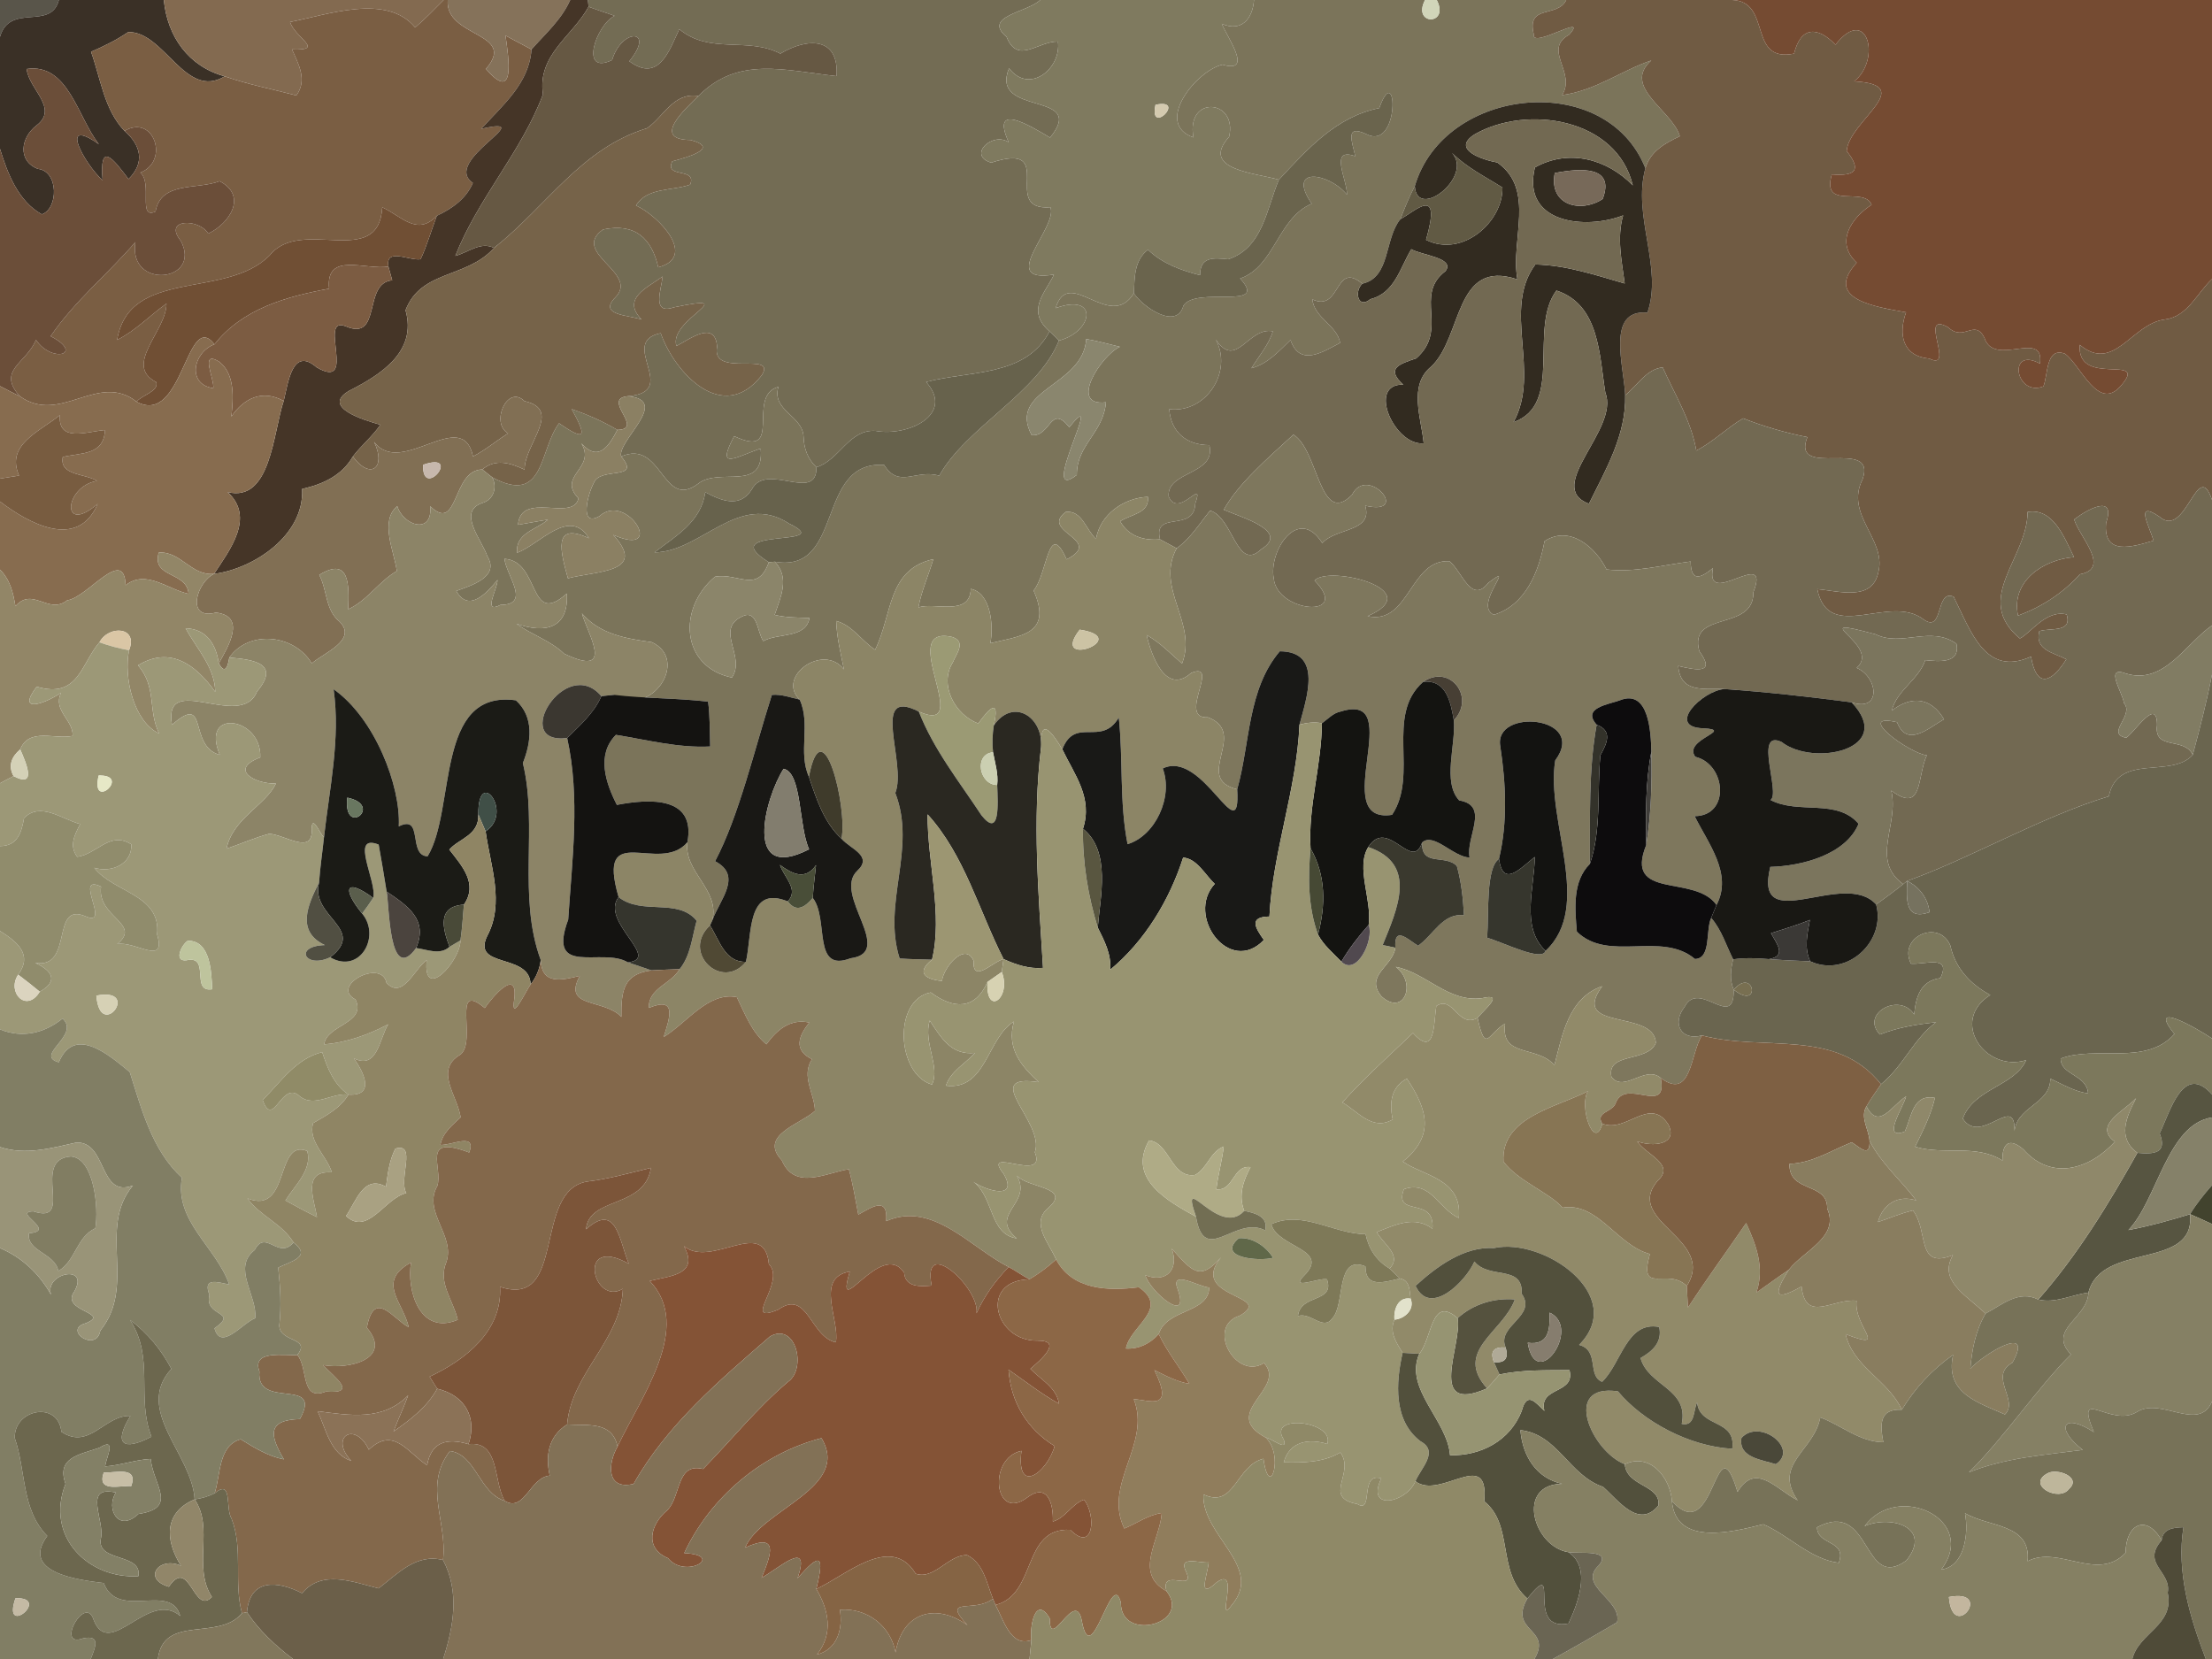 <?xml version="1.0" encoding="UTF-8" ?>
<!DOCTYPE svg PUBLIC "-//W3C//DTD SVG 1.1//EN" "http://www.w3.org/Graphics/SVG/1.1/DTD/svg11.dtd">
<svg width="320pt" height="240pt" viewBox="0 0 320 240" version="1.1" xmlns="http://www.w3.org/2000/svg">
<g id="#59554aff">
<path fill="#59554a" opacity="1.00" d=" M 0.00 0.00 L 8.52 0.00 C 7.35 4.49 1.46 0.35 0.00 5.32 L 0.00 0.00 Z" />
</g>
<g id="#3a3026ff">
<path fill="#3a3026" opacity="1.00" d=" M 8.52 0.00 L 23.70 0.00 C 24.21 5.29 27.27 9.62 32.51 11.04 C 26.83 14.50 23.77 4.53 18.55 4.64 C 16.86 5.79 15.04 6.69 13.17 7.49 C 14.57 11.38 15.06 15.84 18.01 18.94 C 20.40 21.00 21.00 23.54 18.59 25.91 C 16.29 22.83 14.36 20.41 14.85 26.09 C 12.26 23.78 8.34 16.68 14.31 20.86 C 11.24 17.01 9.87 9.08 3.86 9.98 C 4.17 12.95 8.60 15.67 5.23 18.19 C 3.03 19.89 2.48 23.24 5.47 24.43 C 8.51 24.73 8.46 30.20 6.05 31.01 C 2.64 29.12 1.10 25.11 0.00 21.54 L 0.00 5.32 C 1.46 0.35 7.35 4.49 8.52 0.00 Z" />
</g>
<g id="#836a50ff">
<path fill="#836a50" opacity="1.00" d=" M 23.70 0.00 L 64.18 0.00 C 62.84 1.36 61.51 2.73 60.06 3.97 C 55.92 -1.00 47.40 2.14 41.96 3.18 C 42.69 5.52 47.14 7.33 42.24 7.15 C 43.20 9.30 44.49 11.60 42.87 13.81 C 39.41 12.89 35.89 12.23 32.51 11.04 C 27.27 9.62 24.21 5.29 23.70 0.00 Z" />
</g>
<g id="#7a5e43ff">
<path fill="#7a5e43" opacity="1.00" d=" M 64.18 0.00 L 64.77 0.00 C 64.36 5.47 74.91 4.65 70.30 9.97 C 74.59 14.94 73.61 8.55 73.13 5.15 C 74.39 5.80 75.63 6.50 76.89 7.15 C 76.54 12.11 72.68 15.23 69.62 18.64 C 78.47 16.62 63.72 23.26 68.41 26.46 C 67.42 28.77 65.39 30.18 63.19 31.22 C 60.34 34.23 58.07 31.25 55.30 29.99 C 54.76 39.09 43.53 31.24 39.00 36.96 C 32.66 43.35 18.71 38.67 16.94 49.18 C 19.60 47.84 21.68 45.64 24.08 43.92 C 24.11 47.84 17.78 52.81 22.60 55.28 C 23.03 56.61 20.51 57.15 19.76 58.12 C 14.19 53.71 8.72 61.53 2.86 57.32 C -0.53 53.53 3.86 52.55 5.20 49.16 C 7.56 52.65 12.27 51.19 7.32 48.64 C 10.79 43.55 15.59 39.66 19.59 35.02 C 18.47 41.95 29.30 40.85 26.16 34.84 C 23.54 31.64 28.75 31.55 30.13 33.79 C 33.21 32.35 35.85 28.32 31.77 26.21 C 28.54 27.47 23.28 26.19 22.50 30.60 C 19.88 31.82 22.11 26.47 20.30 24.97 C 24.55 23.34 22.28 16.43 18.01 18.94 C 15.06 15.84 14.57 11.38 13.17 7.49 C 15.04 6.69 16.86 5.79 18.55 4.64 C 23.77 4.53 26.83 14.50 32.51 11.04 C 35.89 12.23 39.41 12.89 42.87 13.81 C 44.49 11.60 43.20 9.30 42.24 7.15 C 47.14 7.33 42.69 5.52 41.96 3.18 C 47.40 2.14 55.92 -1.00 60.06 3.97 C 61.51 2.73 62.84 1.36 64.18 0.00 Z" />
</g>
<g id="#85725aff">
<path fill="#85725a" opacity="1.00" d=" M 64.77 0.00 L 82.49 0.00 C 81.24 2.83 78.90 4.88 76.89 7.15 C 75.63 6.50 74.39 5.80 73.13 5.15 C 73.61 8.55 74.59 14.94 70.30 9.97 C 74.91 4.65 64.36 5.47 64.77 0.00 Z" />
</g>
<g id="#453527ff">
<path fill="#453527" opacity="1.00" d=" M 82.49 0.00 L 85.06 0.00 L 85.14 0.98 C 82.82 5.25 77.70 7.92 78.55 13.65 C 75.46 21.92 69.13 28.72 65.87 37.02 C 67.71 36.54 69.52 34.89 71.47 35.87 C 67.52 40.29 60.90 39.03 58.67 44.88 C 60.37 50.89 55.07 54.21 50.53 56.52 C 46.33 58.94 52.85 60.83 55.03 61.45 C 53.88 63.13 52.27 64.43 51.04 66.05 C 49.46 68.80 46.68 70.07 43.71 70.73 C 44.04 77.59 36.48 82.33 30.97 83.02 C 33.23 79.56 36.94 74.86 32.93 71.19 C 39.20 72.72 39.51 62.53 41.04 58.01 C 41.69 55.40 42.27 50.06 45.82 53.15 C 51.78 56.57 45.96 45.68 49.95 47.18 C 55.33 49.52 52.42 40.92 56.74 40.55 C 56.60 40.06 56.33 39.07 56.19 38.57 C 55.72 35.76 59.24 37.76 60.85 37.50 C 61.79 35.47 62.40 33.31 63.19 31.22 C 65.39 30.18 67.42 28.77 68.41 26.46 C 63.72 23.26 78.47 16.62 69.62 18.64 C 72.68 15.23 76.54 12.11 76.89 7.15 C 78.90 4.88 81.24 2.83 82.49 0.00 Z" />
</g>
<g id="#736c54ff">
<path fill="#736c54" opacity="1.00" d=" M 85.06 0.00 L 150.48 0.00 C 148.71 1.78 142.04 2.34 145.62 5.34 C 147.22 9.37 150.14 5.96 153.05 6.01 C 153.56 9.97 148.87 13.69 145.97 9.87 C 143.10 16.98 157.49 13.04 151.91 19.91 C 149.03 18.20 143.24 14.62 145.92 20.58 C 143.58 18.99 139.89 22.49 143.40 23.53 C 153.27 20.29 144.50 30.58 151.96 29.98 C 153.10 32.87 144.09 41.07 152.47 39.72 C 151.35 42.21 148.31 44.89 151.83 47.93 C 148.42 54.56 140.19 53.60 133.98 55.26 C 138.19 59.98 131.31 63.19 126.69 62.34 C 122.83 62.04 121.46 66.56 118.11 67.59 C 116.85 66.42 116.31 64.90 116.25 63.22 C 116.15 60.11 111.58 59.42 112.61 55.96 C 107.81 57.30 113.57 66.57 106.21 63.10 C 103.48 68.23 106.47 66.07 110.05 64.89 C 110.59 71.32 104.08 67.51 100.99 69.98 C 95.81 73.89 95.83 63.45 89.86 66.04 C 89.27 63.73 97.09 57.95 90.88 57.31 C 98.52 56.69 89.29 49.50 95.58 48.20 C 97.58 53.89 104.56 61.53 110.20 54.29 C 112.47 50.70 102.81 54.75 103.74 50.16 C 103.46 46.23 99.75 49.07 97.86 50.06 C 96.62 46.19 107.82 42.31 97.49 44.46 C 94.20 45.59 95.68 41.85 95.86 40.00 C 93.56 41.67 89.88 43.21 92.82 46.23 C 91.02 45.58 86.42 45.63 89.04 43.00 C 92.51 39.46 82.48 36.58 87.24 33.20 C 91.94 32.21 94.28 34.55 95.23 38.67 C 100.90 37.19 95.38 31.28 92.01 29.73 C 93.60 27.08 97.26 27.64 99.84 26.71 C 100.87 24.13 96.06 25.87 97.25 23.34 C 99.30 22.79 104.33 21.42 99.89 20.25 C 94.19 20.21 99.11 15.79 101.03 13.89 C 106.78 8.06 113.53 10.20 121.02 11.01 C 121.41 5.28 116.79 5.43 112.89 7.76 C 108.18 5.28 102.68 7.92 98.27 4.22 C 96.78 7.43 95.26 11.98 91.04 8.86 C 94.88 4.15 89.94 4.00 88.55 8.69 C 83.76 10.97 86.22 3.61 88.91 2.29 C 87.65 1.85 86.39 1.43 85.14 0.98 L 85.06 0.00 Z" />
</g>
<g id="#7f7a5fff">
<path fill="#7f7a5f" opacity="1.00" d=" M 150.48 0.00 L 181.41 0.00 C 181.21 2.78 179.56 4.66 176.75 3.44 C 177.54 5.42 181.39 10.69 176.86 9.35 C 173.12 10.18 166.85 17.86 172.65 19.88 C 171.52 13.73 179.07 14.33 177.81 19.79 C 173.50 24.58 181.72 25.03 185.01 26.00 C 183.22 30.21 182.71 35.84 177.68 37.51 C 175.61 37.29 173.59 37.08 173.61 39.81 C 170.86 39.12 168.15 38.13 166.07 36.13 C 164.06 37.66 164.15 40.14 164.03 42.42 C 160.55 48.08 154.61 38.31 152.71 44.58 C 158.95 42.30 158.22 47.97 153.19 49.27 C 152.85 48.94 152.17 48.26 151.83 47.93 C 148.31 44.89 151.35 42.21 152.47 39.72 C 144.09 41.07 153.10 32.87 151.96 29.98 C 144.50 30.58 153.27 20.29 143.40 23.53 C 139.89 22.49 143.58 18.99 145.92 20.58 C 143.24 14.62 149.03 18.20 151.91 19.91 C 157.49 13.04 143.10 16.98 145.97 9.87 C 148.87 13.69 153.56 9.97 153.05 6.01 C 150.14 5.96 147.22 9.37 145.62 5.34 C 142.04 2.34 148.71 1.78 150.48 0.00 M 167.16 15.16 C 166.16 19.80 171.80 14.16 167.16 15.16 Z" />
</g>
<g id="#7b745aff">
<path fill="#7b745a" opacity="1.00" d=" M 181.41 0.00 L 206.15 0.00 C 204.23 3.72 209.77 3.72 207.85 0.00 L 226.58 0.00 C 225.33 2.62 220.81 0.57 221.88 4.94 C 221.49 7.23 230.01 1.67 227.00 5.02 C 223.12 7.19 228.07 10.47 225.98 13.76 C 230.89 13.08 234.47 10.25 238.89 8.74 C 234.55 12.58 241.97 16.00 243.01 19.71 C 240.85 20.73 238.75 21.88 238.03 24.34 C 232.35 10.04 208.88 12.52 204.67 26.94 C 203.85 28.47 203.21 30.10 202.58 31.71 C 200.25 34.56 201.18 40.15 197.08 41.04 C 193.02 37.65 194.02 45.23 189.85 43.31 C 190.16 46.04 193.43 47.04 193.87 49.60 C 191.34 50.93 188.05 53.10 186.69 49.19 C 185.00 50.81 183.39 52.64 181.04 53.27 C 182.11 51.51 183.52 49.93 184.14 47.93 C 180.56 47.22 178.85 53.58 175.88 49.11 C 178.37 53.72 174.54 59.80 169.15 59.20 C 169.40 62.51 171.65 64.40 174.95 64.39 C 175.99 68.73 168.71 68.12 169.07 71.84 C 170.49 75.16 174.32 68.78 172.91 72.86 C 172.75 77.12 166.76 73.74 167.82 78.03 C 165.46 78.23 163.24 77.58 162.05 75.41 C 163.56 74.40 166.32 74.28 166.06 71.88 C 162.60 72.01 159.14 74.42 158.56 77.97 C 157.11 76.66 156.52 73.78 154.18 74.06 C 150.30 76.95 159.88 78.08 154.30 80.93 C 151.63 74.93 151.56 82.98 149.53 85.43 C 152.35 91.84 147.55 91.98 143.28 93.05 C 143.75 90.42 143.34 85.80 140.44 85.19 C 140.32 89.26 135.14 87.06 132.86 87.88 C 133.31 85.47 134.33 83.23 135.02 80.89 C 128.34 82.40 129.12 88.90 126.60 94.00 C 124.64 92.71 123.32 90.46 120.97 89.83 C 121.04 92.21 121.63 94.52 122.09 96.84 C 119.09 92.95 112.28 97.92 115.68 101.20 C 114.36 100.92 113.03 100.39 111.66 100.53 C 109.14 108.40 106.90 118.08 103.45 124.59 C 107.46 126.69 104.15 130.12 103.07 133.09 C 104.10 128.59 98.89 126.17 99.45 121.83 C 100.68 115.21 94.06 115.51 89.24 116.44 C 87.64 113.31 86.23 109.20 89.10 106.31 C 93.61 107.03 98.13 108.23 102.74 107.99 C 102.68 105.83 102.71 103.66 102.44 101.51 C 97.91 100.96 93.32 101.07 88.79 100.52 C 94.29 103.94 99.79 95.43 94.28 92.90 C 90.59 92.39 86.75 91.75 84.19 88.74 C 84.90 91.50 89.21 98.22 81.60 94.56 C 79.60 92.64 76.92 91.85 74.72 90.23 C 78.89 91.71 82.30 90.89 82.00 85.87 C 76.41 90.85 78.20 81.17 72.98 80.84 C 73.25 83.30 76.89 87.48 72.40 87.51 C 69.73 88.89 72.01 85.17 71.97 83.90 C 70.48 85.72 67.81 88.72 66.01 85.49 C 68.09 84.72 72.35 83.49 70.50 80.47 C 69.74 78.16 66.04 73.97 69.82 72.75 C 71.43 72.25 71.97 70.47 71.20 69.05 C 78.83 73.19 77.98 65.08 80.88 61.23 C 84.83 63.98 84.86 63.10 82.71 59.18 C 85.00 59.98 87.22 60.95 89.31 62.19 C 88.03 64.68 86.53 66.84 84.11 64.14 C 86.28 67.80 80.53 68.80 83.68 72.09 C 82.93 75.56 75.35 70.96 74.94 75.92 C 76.39 75.69 77.82 75.39 79.27 75.18 C 77.54 76.67 74.56 77.10 74.80 79.97 C 78.06 78.78 82.41 73.28 85.21 77.87 C 79.82 75.34 81.14 79.98 82.16 83.66 C 86.41 82.56 93.69 82.86 88.72 77.38 C 96.47 80.78 90.75 71.07 86.72 74.67 C 83.70 76.39 85.08 71.33 85.89 69.89 C 86.76 67.44 92.89 69.63 89.86 66.04 C 95.83 63.45 95.81 73.89 100.99 69.98 C 104.08 67.51 110.59 71.32 110.05 64.89 C 106.47 66.07 103.48 68.23 106.21 63.10 C 113.57 66.57 107.81 57.30 112.61 55.96 C 111.58 59.42 116.15 60.11 116.25 63.22 C 116.31 64.90 116.85 66.42 118.11 67.59 C 118.19 72.82 110.84 66.77 108.77 70.78 C 107.04 73.56 104.38 72.45 102.03 71.21 C 101.41 75.50 97.82 77.50 94.68 79.91 C 101.39 79.89 106.92 70.98 114.18 75.76 C 121.38 79.26 102.95 76.18 111.22 81.33 C 109.62 85.94 106.76 82.81 103.43 83.43 C 97.99 88.00 98.50 96.47 105.88 98.02 C 107.95 95.00 103.42 91.12 107.26 89.23 C 109.60 87.98 109.50 91.41 110.42 92.74 C 112.60 91.53 116.55 92.41 117.11 89.40 C 115.42 89.34 113.72 89.36 112.07 88.95 C 112.93 86.35 114.30 83.61 112.09 81.26 C 122.17 83.02 117.95 66.59 127.90 67.26 C 130.06 70.75 132.54 67.81 135.87 68.82 C 139.77 61.81 150.17 56.84 153.19 49.27 C 158.22 47.97 158.95 42.30 152.71 44.58 C 154.61 38.31 160.55 48.08 164.03 42.42 C 165.27 44.37 170.23 47.82 171.20 44.22 C 173.03 41.33 183.72 45.00 179.40 40.29 C 184.42 38.55 184.82 31.57 189.76 29.47 C 186.05 24.05 192.19 24.93 194.86 28.16 C 194.93 26.10 192.18 21.20 196.06 22.60 C 195.63 20.58 194.49 17.92 197.63 19.39 C 202.60 22.00 202.16 8.30 199.53 15.64 C 193.30 16.88 189.17 21.54 185.01 26.00 C 181.72 25.03 173.50 24.58 177.81 19.79 C 179.07 14.33 171.52 13.73 172.65 19.88 C 166.85 17.86 173.12 10.18 176.86 9.35 C 181.39 10.69 177.54 5.42 176.75 3.44 C 179.56 4.66 181.21 2.78 181.41 0.00 M 157.14 49.05 C 156.71 55.93 145.70 56.29 149.25 62.95 C 152.00 63.23 151.96 58.34 154.69 61.81 C 160.18 54.94 149.92 73.21 155.78 68.71 C 155.74 64.31 159.63 62.65 159.99 58.20 C 154.52 58.86 159.26 51.44 162.01 50.17 C 160.39 49.79 158.78 49.32 157.14 49.05 Z" />
</g>
<g id="#d1d5b9ff">
<path fill="#d1d5b9" opacity="1.00" d=" M 206.15 0.00 L 207.85 0.00 C 209.77 3.72 204.23 3.72 206.15 0.00 Z" />
</g>
<g id="#705b43ff">
<path fill="#705b43" opacity="1.00" d=" M 226.58 0.00 L 250.59 0.00 C 256.39 0.21 252.78 9.13 259.54 7.76 C 260.52 3.77 262.97 3.81 265.53 6.47 C 270.11 0.59 272.23 8.56 268.24 11.77 C 277.53 12.28 267.44 17.53 267.15 21.85 C 269.34 24.61 268.45 25.51 265.00 25.23 C 263.48 30.48 269.65 26.90 270.76 29.62 C 267.81 31.52 265.44 35.05 268.60 38.00 C 263.75 43.34 271.43 44.40 275.74 45.18 C 274.61 48.36 275.20 51.53 279.11 51.88 C 282.97 53.77 277.37 44.84 281.81 47.34 C 284.14 49.52 285.64 46.04 287.08 48.87 C 288.45 53.23 295.82 47.54 295.11 52.60 C 290.38 50.04 291.54 57.47 295.61 55.90 C 296.29 54.24 295.94 50.11 298.74 51.18 C 301.03 52.86 303.54 59.62 306.81 55.82 C 311.01 51.00 300.39 56.19 300.87 49.88 C 305.83 54.04 308.37 46.82 313.16 46.22 C 316.47 45.82 317.81 42.42 320.00 40.37 L 320.00 72.31 C 317.90 66.05 316.23 78.14 312.38 74.74 C 308.73 72.27 310.96 76.19 311.55 78.21 C 308.47 79.12 304.21 80.46 304.68 75.63 C 306.14 71.36 301.90 73.72 300.06 75.15 C 300.82 77.67 305.44 82.25 300.89 83.08 C 298.44 85.81 295.38 87.79 291.94 89.06 C 290.86 84.08 295.66 80.91 300.04 80.60 C 298.67 77.87 297.07 73.43 293.32 74.06 C 293.32 80.76 285.32 86.65 292.21 92.36 C 293.71 91.66 295.98 88.15 298.98 88.89 C 299.80 91.60 296.63 90.77 295.02 91.31 C 294.29 94.02 297.10 94.43 298.93 95.37 C 296.77 98.79 294.61 99.65 293.82 94.99 C 287.21 97.97 285.12 91.33 282.63 86.33 C 279.93 85.16 281.24 91.73 278.26 89.60 C 273.35 85.82 264.52 93.19 262.90 85.23 C 265.98 85.48 270.92 87.09 271.75 82.69 C 272.89 78.01 266.86 74.46 269.44 69.36 C 271.65 63.11 259.01 69.48 261.46 63.24 C 258.29 62.60 255.18 61.71 252.17 60.52 C 249.81 61.92 247.84 63.91 245.40 65.19 C 244.65 60.84 242.29 57.11 240.54 53.15 C 238.17 53.38 236.87 55.81 235.11 57.17 C 234.93 52.95 232.29 44.70 238.33 45.23 C 240.59 38.67 236.13 31.33 238.03 24.34 C 238.75 21.88 240.85 20.73 243.01 19.71 C 241.97 16.00 234.55 12.58 238.89 8.74 C 234.47 10.25 230.89 13.08 225.98 13.76 C 228.07 10.47 223.12 7.19 227.00 5.02 C 230.01 1.67 221.49 7.23 221.88 4.94 C 220.81 0.57 225.33 2.62 226.58 0.00 Z" />
</g>
<g id="#754b32ff">
<path fill="#754b32" opacity="1.00" d=" M 250.59 0.00 L 320.00 0.00 L 320.00 40.37 C 317.81 42.42 316.47 45.82 313.16 46.22 C 308.37 46.82 305.83 54.04 300.87 49.88 C 300.39 56.19 311.01 51.00 306.81 55.82 C 303.54 59.62 301.03 52.86 298.74 51.18 C 295.94 50.11 296.29 54.24 295.61 55.90 C 291.54 57.47 290.38 50.04 295.11 52.60 C 295.82 47.54 288.45 53.23 287.08 48.87 C 285.64 46.04 284.14 49.52 281.81 47.34 C 277.37 44.84 282.97 53.77 279.11 51.88 C 275.20 51.53 274.61 48.36 275.74 45.18 C 271.43 44.40 263.75 43.34 268.60 38.00 C 265.44 35.05 267.81 31.52 270.76 29.62 C 269.65 26.90 263.48 30.48 265.00 25.23 C 268.45 25.51 269.34 24.61 267.15 21.85 C 267.44 17.53 277.53 12.28 268.24 11.77 C 272.23 8.56 270.11 0.59 265.53 6.47 C 262.97 3.81 260.52 3.77 259.54 7.76 C 252.78 9.13 256.39 0.21 250.59 0.00 Z" />
</g>
<g id="#665843ff">
<path fill="#665843" opacity="1.00" d=" M 85.14 0.98 C 86.39 1.43 87.65 1.85 88.91 2.29 C 86.22 3.61 83.76 10.97 88.55 8.69 C 89.94 4.00 94.88 4.15 91.04 8.86 C 95.26 11.98 96.78 7.43 98.27 4.22 C 102.68 7.92 108.18 5.28 112.89 7.76 C 116.79 5.43 121.41 5.28 121.02 11.01 C 113.53 10.20 106.78 8.06 101.03 13.89 C 97.43 13.32 96.07 16.83 93.60 18.55 C 84.07 21.47 79.18 29.73 71.47 35.87 C 69.52 34.89 67.71 36.54 65.87 37.02 C 69.13 28.72 75.46 21.92 78.55 13.65 C 77.70 7.92 82.82 5.25 85.14 0.98 Z" />
</g>
<g id="#6b4e39ff">
<path fill="#6b4e39" opacity="1.00" d=" M 3.86 9.98 C 9.87 9.08 11.24 17.01 14.31 20.86 C 8.34 16.68 12.26 23.78 14.85 26.09 C 14.36 20.41 16.29 22.83 18.59 25.91 C 21.00 23.54 20.40 21.00 18.01 18.94 C 22.28 16.43 24.55 23.34 20.30 24.97 C 22.11 26.47 19.88 31.82 22.50 30.60 C 23.28 26.19 28.54 27.47 31.77 26.21 C 35.85 28.32 33.21 32.35 30.13 33.79 C 28.75 31.55 23.54 31.64 26.16 34.84 C 29.30 40.85 18.47 41.95 19.59 35.02 C 15.59 39.66 10.79 43.55 7.32 48.64 C 12.27 51.19 7.56 52.65 5.20 49.16 C 3.86 52.55 -0.53 53.53 2.86 57.32 C 1.90 56.85 0.94 56.36 0.00 55.86 L 0.00 21.54 C 1.10 25.11 2.64 29.12 6.05 31.01 C 8.46 30.20 8.51 24.73 5.47 24.43 C 2.48 23.24 3.03 19.89 5.23 18.19 C 8.60 15.67 4.17 12.95 3.86 9.98 Z" />
</g>
<g id="#6a644dff">
<path fill="#6a644d" opacity="1.00" d=" M 199.53 15.64 C 202.16 8.30 202.60 22.00 197.63 19.39 C 194.49 17.92 195.63 20.58 196.06 22.60 C 192.18 21.20 194.93 26.10 194.86 28.16 C 192.19 24.93 186.05 24.05 189.76 29.47 C 184.82 31.57 184.42 38.55 179.40 40.29 C 183.72 45.00 173.03 41.33 171.20 44.22 C 170.23 47.82 165.27 44.37 164.03 42.42 C 164.15 40.14 164.06 37.66 166.07 36.13 C 168.15 38.13 170.86 39.12 173.61 39.81 C 173.59 37.08 175.61 37.29 177.68 37.51 C 182.71 35.84 183.22 30.21 185.01 26.00 C 189.17 21.54 193.30 16.88 199.53 15.64 Z" />
</g>
<g id="#766349ff">
<path fill="#766349" opacity="1.00" d=" M 93.60 18.55 C 96.07 16.83 97.43 13.32 101.03 13.89 C 99.11 15.79 94.19 20.21 99.89 20.25 C 104.33 21.42 99.30 22.79 97.25 23.34 C 96.06 25.87 100.87 24.13 99.84 26.71 C 97.26 27.64 93.60 27.08 92.01 29.73 C 95.38 31.28 100.90 37.19 95.23 38.67 C 94.28 34.55 91.94 32.21 87.24 33.20 C 82.48 36.58 92.51 39.46 89.04 43.00 C 86.42 45.63 91.02 45.58 92.82 46.23 C 89.88 43.21 93.56 41.67 95.86 40.00 C 95.68 41.85 94.20 45.59 97.49 44.46 C 107.82 42.31 96.62 46.19 97.86 50.06 C 99.75 49.07 103.46 46.23 103.74 50.16 C 102.81 54.75 112.47 50.70 110.20 54.29 C 104.56 61.53 97.58 53.89 95.58 48.20 C 89.29 49.50 98.52 56.69 90.88 57.31 C 86.87 57.67 93.39 62.10 89.31 62.19 C 87.22 60.95 85.00 59.98 82.71 59.18 C 84.86 63.10 84.83 63.98 80.88 61.23 C 77.98 65.08 78.83 73.19 71.20 69.05 C 70.84 68.77 70.13 68.20 69.77 67.92 C 71.72 66.28 73.84 66.98 75.89 67.94 C 75.85 64.23 81.47 59.27 75.87 58.03 C 73.37 55.56 70.91 61.25 73.50 62.68 C 71.80 63.78 70.23 65.10 68.43 66.03 C 66.85 58.63 58.04 69.20 54.12 63.92 C 55.92 67.64 53.62 69.52 51.04 66.05 C 52.27 64.43 53.88 63.13 55.03 61.45 C 52.85 60.83 46.33 58.94 50.53 56.52 C 55.07 54.21 60.37 50.89 58.67 44.88 C 60.90 39.03 67.52 40.29 71.47 35.87 C 79.18 29.73 84.07 21.47 93.60 18.55 Z" />
</g>
<g id="#d4caafff">
<path fill="#d4caaf" opacity="1.00" d=" M 167.16 15.16 C 171.80 14.16 166.16 19.80 167.16 15.16 Z" />
</g>
<g id="#322b20ff">
<path fill="#322b20" opacity="1.00" d=" M 204.67 26.94 C 208.88 12.52 232.35 10.04 238.03 24.34 C 236.13 31.33 240.59 38.67 238.33 45.23 C 232.29 44.70 234.93 52.95 235.11 57.17 C 235.26 62.90 232.30 67.92 229.86 72.88 C 223.29 70.42 234.32 62.12 232.24 56.82 C 231.35 51.32 231.40 44.08 225.16 42.03 C 221.08 47.49 226.27 58.51 218.96 61.07 C 222.95 53.79 217.26 44.79 222.11 38.26 C 226.58 38.36 230.80 39.79 235.04 41.01 C 234.61 37.73 233.87 34.43 234.81 31.16 C 229.43 33.28 220.06 32.36 222.05 24.22 C 226.96 21.48 232.47 22.99 236.21 26.82 C 233.88 17.08 220.90 15.14 213.39 19.40 C 209.81 21.60 214.47 23.13 216.61 23.51 C 222.21 27.46 218.46 34.78 219.52 40.42 C 210.38 37.35 211.61 48.71 207.05 53.03 C 203.70 55.71 205.62 60.53 205.96 64.13 C 201.79 64.58 197.68 55.51 203.00 55.64 C 200.46 53.33 202.36 52.67 204.87 51.85 C 209.67 47.65 204.46 42.74 209.11 39.22 C 210.57 37.30 205.61 36.92 204.17 36.05 C 202.50 38.80 201.79 42.38 198.24 43.28 C 196.45 44.76 195.87 42.17 197.08 41.04 C 201.18 40.15 200.25 34.56 202.58 31.71 C 204.76 30.54 208.61 26.64 206.30 34.70 C 211.57 37.34 217.45 32.06 217.35 27.13 C 214.86 25.56 212.18 24.24 210.06 22.13 C 213.20 25.54 204.99 31.98 204.67 26.94 M 224.92 25.03 C 224.02 29.74 228.72 30.86 231.85 28.79 C 233.68 23.96 228.68 24.31 224.92 25.03 Z" />
</g>
<g id="#726952ff">
<path fill="#726952" opacity="1.00" d=" M 213.39 19.40 C 220.90 15.14 233.88 17.08 236.21 26.82 C 232.47 22.99 226.96 21.48 222.05 24.22 C 220.06 32.36 229.43 33.28 234.81 31.16 C 233.87 34.43 234.61 37.73 235.04 41.01 C 230.80 39.79 226.58 38.36 222.11 38.26 C 217.26 44.79 222.95 53.79 218.96 61.07 C 226.27 58.51 221.08 47.49 225.16 42.03 C 231.40 44.08 231.35 51.32 232.24 56.82 C 234.32 62.12 223.29 70.42 229.86 72.88 C 232.30 67.92 235.26 62.90 235.11 57.17 C 236.87 55.81 238.17 53.38 240.54 53.15 C 242.29 57.11 244.65 60.84 245.40 65.19 C 247.84 63.91 249.81 61.92 252.17 60.52 C 255.18 61.71 258.29 62.60 261.46 63.24 C 259.01 69.48 271.65 63.11 269.44 69.36 C 266.86 74.46 272.89 78.01 271.75 82.69 C 270.92 87.09 265.98 85.48 262.90 85.23 C 264.52 93.19 273.35 85.82 278.26 89.60 C 281.24 91.73 279.93 85.16 282.63 86.33 C 285.12 91.33 287.21 97.97 293.82 94.99 C 294.61 99.65 296.77 98.79 298.93 95.37 C 297.10 94.43 294.29 94.02 295.02 91.31 C 296.63 90.77 299.80 91.60 298.98 88.89 C 295.98 88.15 293.71 91.66 292.21 92.36 C 285.32 86.65 293.32 80.76 293.32 74.06 C 297.07 73.43 298.67 77.87 300.04 80.60 C 295.66 80.91 290.86 84.08 291.94 89.06 C 295.38 87.79 298.44 85.81 300.89 83.08 C 305.44 82.25 300.82 77.67 300.06 75.15 C 301.90 73.72 306.14 71.36 304.68 75.63 C 304.21 80.46 308.47 79.12 311.55 78.21 C 310.96 76.19 308.73 72.27 312.38 74.74 C 316.23 78.14 317.90 66.05 320.00 72.31 L 320.00 90.48 C 316.16 93.15 313.09 99.06 307.62 97.46 C 304.33 96.18 307.06 100.16 307.27 101.72 C 308.81 103.50 304.52 106.16 307.61 106.73 C 308.99 105.68 312.09 100.79 312.05 104.93 C 311.58 108.63 315.98 106.55 317.22 109.20 C 314.07 112.70 306.39 108.85 305.07 115.20 C 295.35 118.13 284.78 124.30 275.90 127.44 L 275.32 127.91 C 270.51 124.37 274.77 119.35 273.60 114.37 C 278.22 117.79 277.30 112.39 278.74 109.27 C 276.16 108.97 268.16 103.05 274.44 104.48 C 275.89 108.21 278.96 105.35 281.23 104.05 C 279.34 100.87 276.50 100.60 273.67 102.81 C 274.41 99.83 277.52 98.39 278.52 95.50 C 280.40 95.69 283.63 96.06 283.03 93.13 C 279.27 90.45 275.12 93.63 271.35 91.77 C 260.37 88.79 272.37 93.28 268.60 96.62 C 271.74 97.99 272.18 103.08 267.86 101.60 C 261.75 100.80 255.61 100.11 249.46 99.68 C 246.49 99.58 243.09 100.31 242.78 96.34 C 245.49 96.98 248.25 97.51 245.83 94.20 C 244.21 88.23 253.76 91.43 253.65 85.67 C 256.29 78.92 246.56 88.24 247.81 82.18 C 246.01 83.67 244.61 84.23 244.58 81.23 C 240.56 81.74 236.49 82.86 232.41 82.38 C 230.81 79.14 227.08 75.92 223.44 78.29 C 222.62 82.64 220.76 87.51 216.10 88.94 C 213.02 87.52 219.70 80.92 215.29 84.34 C 212.81 87.47 211.52 82.63 209.68 81.19 C 203.95 80.84 203.88 90.48 197.84 89.14 C 206.71 85.29 192.21 81.73 190.17 83.98 C 195.61 89.58 184.72 88.65 184.27 83.68 C 183.49 79.73 187.82 73.04 191.29 78.57 C 193.27 76.32 198.65 76.98 197.50 73.16 C 204.25 74.69 197.83 67.10 195.58 71.60 C 190.89 76.31 190.75 65.08 187.11 62.88 C 183.22 66.44 179.09 70.03 177.04 73.74 C 179.40 74.80 186.76 76.80 182.43 79.48 C 178.92 82.81 178.39 74.82 175.06 73.87 C 173.52 75.75 172.24 77.88 170.22 79.32 C 169.62 78.99 168.42 78.35 167.82 78.03 C 166.76 73.74 172.75 77.12 172.91 72.86 C 174.32 68.78 170.49 75.16 169.07 71.84 C 168.71 68.12 175.99 68.73 174.95 64.39 C 171.65 64.40 169.40 62.51 169.15 59.20 C 174.54 59.80 178.37 53.72 175.88 49.11 C 178.85 53.58 180.56 47.22 184.14 47.93 C 183.52 49.93 182.11 51.51 181.04 53.27 C 183.39 52.64 185.00 50.81 186.69 49.19 C 188.05 53.10 191.34 50.93 193.87 49.60 C 193.43 47.04 190.16 46.04 189.85 43.31 C 194.02 45.23 193.02 37.65 197.08 41.04 C 195.87 42.17 196.45 44.76 198.24 43.28 C 201.79 42.38 202.50 38.80 204.17 36.05 C 205.61 36.92 210.57 37.30 209.11 39.22 C 204.46 42.74 209.67 47.65 204.87 51.85 C 202.36 52.67 200.46 53.33 203.00 55.64 C 197.68 55.51 201.79 64.58 205.96 64.13 C 205.62 60.53 203.70 55.71 207.05 53.03 C 211.61 48.71 210.38 37.35 219.52 40.42 C 218.46 34.78 222.21 27.46 216.61 23.51 C 214.47 23.13 209.81 21.60 213.39 19.40 Z" />
</g>
<g id="#615a44ff">
<path fill="#615a44" opacity="1.00" d=" M 210.06 22.13 C 212.18 24.24 214.86 25.56 217.35 27.13 C 217.45 32.06 211.57 37.34 206.30 34.70 C 208.61 26.64 204.76 30.54 202.58 31.71 C 203.21 30.10 203.85 28.47 204.67 26.94 C 204.99 31.98 213.20 25.54 210.06 22.13 Z" />
</g>
<g id="#776959ff">
<path fill="#776959" opacity="1.00" d=" M 224.92 25.03 C 228.68 24.31 233.68 23.96 231.85 28.79 C 228.72 30.86 224.02 29.74 224.92 25.03 Z" />
</g>
<g id="#704f34ff">
<path fill="#704f34" opacity="1.00" d=" M 55.30 29.99 C 58.07 31.25 60.34 34.23 63.19 31.22 C 62.40 33.31 61.79 35.47 60.85 37.50 C 59.24 37.76 55.72 35.76 56.19 38.57 C 52.84 39.10 47.07 36.35 47.61 41.76 C 41.43 42.90 35.09 44.66 31.03 49.81 C 26.97 44.62 26.48 61.77 19.76 58.12 C 20.51 57.15 23.03 56.61 22.60 55.28 C 17.78 52.81 24.11 47.84 24.08 43.92 C 21.68 45.64 19.60 47.84 16.94 49.18 C 18.71 38.67 32.66 43.35 39.00 36.96 C 43.53 31.24 54.76 39.09 55.30 29.99 Z" />
</g>
<g id="#7c5c42ff">
<path fill="#7c5c42" opacity="1.00" d=" M 47.61 41.76 C 47.07 36.35 52.84 39.10 56.19 38.57 C 56.33 39.07 56.60 40.06 56.74 40.55 C 52.42 40.92 55.33 49.52 49.95 47.18 C 45.96 45.68 51.78 56.57 45.82 53.15 C 42.27 50.06 41.69 55.40 41.04 58.01 C 37.99 56.31 35.31 57.58 33.47 60.26 C 33.75 57.60 34.04 54.12 31.69 52.31 C 28.85 50.62 31.02 54.74 30.86 56.16 C 26.99 55.61 27.93 50.95 31.03 49.81 C 35.09 44.66 41.43 42.90 47.61 41.76 Z" />
</g>
<g id="#876c4fff">
<path fill="#876c4f" opacity="1.00" d=" M 19.76 58.12 C 26.48 61.77 26.97 44.62 31.03 49.81 C 27.93 50.95 26.99 55.61 30.86 56.16 C 31.02 54.74 28.85 50.62 31.69 52.31 C 34.04 54.12 33.75 57.60 33.47 60.26 C 35.31 57.58 37.99 56.31 41.04 58.01 C 39.51 62.53 39.20 72.72 32.93 71.19 C 36.94 74.86 33.23 79.56 30.97 83.02 C 27.66 83.34 26.16 79.72 22.97 79.94 C 21.88 83.66 27.07 82.63 27.28 85.91 C 24.23 85.25 21.14 82.34 18.17 84.66 C 17.95 78.91 12.66 86.46 9.73 86.84 C 7.02 89.00 4.74 84.81 2.23 87.70 C 1.92 85.76 1.45 83.84 0.00 82.41 L 0.00 72.55 C 4.08 75.68 11.24 79.67 14.13 72.89 C 8.74 77.53 9.28 70.37 14.03 69.57 C 12.36 68.48 8.56 68.84 9.08 66.11 C 11.76 65.47 15.02 65.89 15.19 62.21 C 12.39 62.47 8.39 64.02 8.66 60.06 C 5.70 62.46 0.78 64.34 2.76 68.80 C 2.07 68.91 0.69 69.13 0.00 69.24 L 0.00 55.86 C 0.94 56.36 1.90 56.85 2.86 57.32 C 8.72 61.53 14.19 53.71 19.76 58.12 Z" />
</g>
<g id="#67624cff">
<path fill="#67624c" opacity="1.00" d=" M 133.98 55.26 C 140.19 53.60 148.42 54.56 151.83 47.93 C 152.17 48.26 152.85 48.94 153.19 49.27 C 150.17 56.84 139.77 61.81 135.87 68.82 C 132.54 67.81 130.06 70.75 127.90 67.26 C 117.95 66.59 122.17 83.02 112.09 81.26 L 111.22 81.33 C 102.95 76.18 121.38 79.26 114.18 75.76 C 106.92 70.98 101.39 79.89 94.68 79.91 C 97.82 77.50 101.41 75.50 102.03 71.21 C 104.38 72.45 107.04 73.56 108.77 70.78 C 110.84 66.77 118.19 72.82 118.11 67.59 C 121.46 66.56 122.83 62.04 126.69 62.34 C 131.31 63.19 138.19 59.98 133.98 55.26 Z" />
</g>
<g id="#8a866eff">
<path fill="#8a866e" opacity="1.00" d=" M 157.14 49.05 C 158.78 49.32 160.39 49.79 162.01 50.17 C 159.26 51.44 154.52 58.86 159.99 58.20 C 159.63 62.65 155.74 64.31 155.78 68.71 C 149.92 73.21 160.18 54.94 154.69 61.81 C 151.96 58.34 152.00 63.23 149.25 62.95 C 145.70 56.29 156.71 55.93 157.14 49.05 Z" />
</g>
<g id="#816f54ff">
<path fill="#816f54" opacity="1.00" d=" M 73.50 62.68 C 70.91 61.25 73.37 55.56 75.87 58.03 C 81.47 59.27 75.85 64.23 75.89 67.94 C 73.84 66.98 71.72 66.28 69.77 67.92 C 65.36 67.97 66.37 77.26 62.23 73.23 C 62.65 77.37 58.36 76.11 57.47 73.22 C 54.89 75.38 57.01 79.72 57.41 82.61 C 54.79 84.12 53.12 86.90 50.37 88.14 C 50.50 84.75 50.65 80.41 46.19 83.17 C 47.35 85.38 47.05 88.27 49.13 89.93 C 51.76 92.60 46.82 94.45 45.10 95.97 C 42.56 91.72 35.98 91.09 33.17 95.13 C 32.88 97.01 32.37 97.29 31.65 95.97 C 32.95 93.64 35.73 89.14 31.24 88.62 C 26.82 89.79 28.42 84.23 30.97 83.02 C 36.48 82.33 44.04 77.59 43.71 70.73 C 46.68 70.07 49.46 68.80 51.04 66.05 C 53.62 69.52 55.92 67.64 54.12 63.92 C 58.04 69.20 66.85 58.63 68.43 66.03 C 70.23 65.10 71.80 63.78 73.50 62.68 M 61.20 67.24 C 61.06 72.52 67.02 65.22 61.20 67.24 Z" />
</g>
<g id="#8b8063ff">
<path fill="#8b8063" opacity="1.00" d=" M 89.31 62.19 C 93.39 62.10 86.87 57.67 90.88 57.31 C 97.09 57.95 89.27 63.73 89.86 66.04 C 92.89 69.63 86.76 67.44 85.89 69.89 C 85.08 71.33 83.70 76.39 86.72 74.67 C 90.75 71.07 96.47 80.78 88.72 77.38 C 93.69 82.86 86.41 82.56 82.16 83.66 C 81.14 79.98 79.82 75.34 85.21 77.87 C 82.41 73.28 78.06 78.78 74.80 79.97 C 74.56 77.10 77.54 76.67 79.27 75.18 C 77.82 75.39 76.39 75.69 74.94 75.92 C 75.35 70.96 82.93 75.56 83.68 72.09 C 80.53 68.80 86.28 67.80 84.11 64.14 C 86.53 66.84 88.03 64.68 89.31 62.19 Z" />
</g>
<g id="#785c40ff">
<path fill="#785c40" opacity="1.00" d=" M 2.76 68.80 C 0.78 64.34 5.70 62.46 8.66 60.06 C 8.39 64.02 12.39 62.47 15.19 62.21 C 15.02 65.89 11.76 65.47 9.08 66.11 C 8.56 68.84 12.36 68.48 14.03 69.57 C 9.28 70.37 8.74 77.53 14.13 72.89 C 11.24 79.67 4.08 75.68 0.00 72.55 L 0.00 69.24 C 0.69 69.13 2.07 68.91 2.76 68.80 Z" />
</g>
<g id="#7e775dff">
<path fill="#7e775d" opacity="1.00" d=" M 177.04 73.74 C 179.09 70.03 183.22 66.44 187.11 62.88 C 190.75 65.08 190.89 76.31 195.58 71.60 C 197.83 67.10 204.25 74.69 197.50 73.16 C 198.65 76.98 193.27 76.32 191.29 78.57 C 187.82 73.04 183.49 79.73 184.27 83.68 C 184.72 88.65 195.61 89.58 190.17 83.98 C 192.21 81.73 206.71 85.29 197.84 89.14 C 203.88 90.48 203.95 80.84 209.68 81.19 C 211.52 82.63 212.81 87.47 215.29 84.34 C 219.70 80.92 213.02 87.52 216.10 88.94 C 220.76 87.51 222.62 82.64 223.44 78.29 C 227.08 75.92 230.81 79.14 232.41 82.38 C 236.49 82.86 240.56 81.74 244.58 81.23 C 244.61 84.23 246.01 83.67 247.81 82.18 C 246.56 88.24 256.29 78.92 253.65 85.67 C 253.76 91.43 244.21 88.23 245.83 94.20 C 248.25 97.51 245.49 96.98 242.78 96.34 C 243.09 100.31 246.49 99.58 249.46 99.68 C 246.29 99.91 240.95 105.19 246.41 105.36 C 251.12 105.60 243.38 106.97 245.25 109.48 C 249.73 110.56 250.34 118.03 245.16 118.07 C 247.07 121.97 250.71 126.41 248.32 130.92 C 245.17 126.41 234.90 130.30 238.15 122.25 C 238.87 117.79 238.99 113.27 238.89 108.76 C 238.84 105.95 238.54 99.63 234.34 101.31 C 232.60 101.94 228.82 102.41 230.98 104.84 C 229.78 111.49 230.05 118.26 230.00 124.98 C 227.46 127.49 227.83 131.49 228.12 134.78 C 232.71 139.28 240.32 134.63 245.20 138.73 C 247.59 138.68 246.72 134.51 247.55 132.79 C 249.06 134.52 249.71 136.76 250.73 138.78 C 250.37 140.23 250.19 141.75 250.81 143.17 C 250.89 149.26 245.79 141.55 243.69 145.68 C 241.82 148.08 243.21 150.61 246.21 149.79 C 244.51 152.45 244.73 159.25 240.25 155.95 C 238.02 154.00 234.94 158.16 233.12 155.79 C 232.37 152.16 238.39 153.76 239.55 150.86 C 239.27 145.94 226.99 149.25 231.78 142.67 C 226.89 144.36 226.01 149.74 224.87 154.09 C 222.32 151.16 217.03 153.06 217.74 148.08 C 215.25 149.50 214.92 152.58 213.75 147.25 C 214.64 146.12 217.81 143.58 214.40 144.40 C 209.53 145.06 206.36 140.76 201.93 139.87 C 205.02 142.27 203.09 147.09 199.85 144.14 C 197.36 141.12 201.50 139.81 201.86 137.10 C 201.66 133.86 203.64 135.89 205.14 136.82 C 207.36 135.28 208.70 132.05 211.79 132.40 C 211.65 130.01 211.41 127.60 210.76 125.29 C 209.14 123.52 205.58 125.47 205.73 121.88 C 207.39 120.37 210.23 123.97 212.60 124.06 C 212.00 121.09 215.59 116.55 211.09 115.79 C 208.64 113.13 210.62 107.83 210.32 104.20 C 213.49 100.90 209.78 95.98 205.88 98.64 C 200.34 103.50 205.28 112.05 201.38 117.88 C 191.95 119.30 203.70 99.91 194.00 102.92 C 192.88 103.12 192.12 104.01 191.23 104.63 C 190.14 104.40 189.05 104.56 187.99 104.83 C 188.99 101.03 191.43 94.24 185.14 94.22 C 180.44 99.75 180.86 107.54 178.98 114.19 C 172.49 112.62 180.71 106.05 174.74 103.77 C 170.21 104.07 176.68 95.57 172.31 97.36 C 168.63 100.66 166.53 94.76 165.88 91.87 C 167.82 92.95 169.35 94.56 171.00 96.00 C 173.29 90.08 167.08 85.15 170.22 79.32 C 172.24 77.88 173.52 75.75 175.06 73.87 C 178.39 74.82 178.92 82.81 182.43 79.48 C 186.76 76.80 179.40 74.80 177.04 73.74 M 217.04 107.97 C 217.85 113.34 218.13 118.92 216.85 124.25 C 214.92 125.59 215.41 132.07 215.14 135.66 C 217.52 136.35 223.12 139.19 223.59 137.55 C 230.53 131.08 223.56 118.76 224.99 110.00 C 229.77 103.58 216.02 102.35 217.04 107.97 Z" />
</g>
<g id="#c7b8adff">
<path fill="#c7b8ad" opacity="1.00" d=" M 61.20 67.24 C 67.02 65.22 61.06 72.52 61.20 67.24 Z" />
</g>
<g id="#8c8467ff">
<path fill="#8c8467" opacity="1.00" d=" M 62.23 73.23 C 66.37 77.26 65.36 67.97 69.77 67.92 C 70.13 68.20 70.84 68.77 71.20 69.05 C 71.97 70.47 71.43 72.25 69.82 72.75 C 66.04 73.97 69.74 78.16 70.50 80.47 C 72.35 83.49 68.09 84.72 66.01 85.49 C 67.81 88.72 70.48 85.72 71.97 83.90 C 72.01 85.17 69.73 88.89 72.40 87.51 C 76.89 87.48 73.25 83.30 72.98 80.84 C 78.20 81.17 76.41 90.85 82.00 85.87 C 82.30 90.89 78.89 91.71 74.72 90.23 C 76.92 91.85 79.60 92.64 81.60 94.56 C 89.21 98.22 84.90 91.50 84.19 88.74 C 86.75 91.75 90.59 92.39 94.28 92.90 C 99.79 95.43 94.29 103.94 88.79 100.52 C 88.34 100.57 87.45 100.66 87.00 100.71 C 81.84 94.63 73.75 107.81 82.05 106.77 C 83.96 115.42 82.77 124.31 82.20 133.04 C 79.06 141.47 87.11 136.96 90.84 139.22 C 91.98 139.61 93.11 140.00 94.25 140.38 C 90.23 140.90 89.85 143.26 89.89 147.11 C 87.36 144.42 81.30 145.92 83.88 141.17 C 81.26 141.81 78.38 142.52 78.23 138.90 C 74.83 129.67 77.85 119.47 75.64 110.39 C 76.87 107.31 77.29 103.72 74.63 101.31 C 62.88 99.69 65.99 117.12 61.86 123.88 C 58.95 123.78 61.32 117.73 57.69 119.55 C 58.00 113.72 54.20 103.87 48.26 99.71 C 49.27 106.89 47.67 114.00 46.87 121.12 C 46.32 120.75 45.15 117.67 45.09 119.91 C 45.33 123.81 41.27 120.76 38.96 120.62 C 36.85 121.18 34.84 122.08 32.77 122.78 C 33.65 118.41 38.41 116.50 39.92 113.35 C 36.80 113.42 33.08 111.29 37.65 109.57 C 37.90 103.74 28.90 102.35 31.80 109.20 C 27.12 107.96 30.29 100.07 24.88 104.86 C 23.53 96.93 34.87 105.80 37.18 100.04 C 40.54 96.05 36.85 95.41 33.17 95.13 C 35.98 91.09 42.56 91.72 45.10 95.97 C 46.82 94.45 51.76 92.60 49.13 89.93 C 47.05 88.27 47.35 85.38 46.19 83.17 C 50.65 80.41 50.50 84.75 50.37 88.14 C 53.12 86.90 54.79 84.12 57.41 82.61 C 57.01 79.72 54.89 75.38 57.47 73.22 C 58.36 76.11 62.65 77.37 62.23 73.23 Z" />
</g>
<g id="#8c8566ff">
<path fill="#8c8566" opacity="1.00" d=" M 158.56 77.97 C 159.14 74.42 162.60 72.01 166.06 71.88 C 166.32 74.28 163.56 74.40 162.05 75.41 C 163.24 77.58 165.46 78.23 167.82 78.03 C 168.42 78.35 169.62 78.99 170.22 79.32 C 167.08 85.15 173.29 90.08 171.00 96.00 C 169.35 94.56 167.82 92.95 165.88 91.87 C 166.53 94.76 168.63 100.66 172.31 97.36 C 176.68 95.57 170.21 104.07 174.74 103.77 C 180.71 106.05 172.49 112.62 178.98 114.19 C 179.52 123.46 174.05 108.34 168.21 111.17 C 169.76 115.31 167.11 120.93 163.12 122.12 C 161.92 116.07 162.50 109.89 161.85 103.80 C 159.33 108.11 155.54 103.57 153.68 108.40 C 152.20 105.98 150.44 103.48 150.61 108.07 C 150.93 103.75 146.60 100.86 143.77 104.94 C 144.64 100.98 143.23 102.30 141.52 104.66 C 138.15 103.42 135.79 99.06 137.85 95.81 C 138.38 94.52 139.81 92.84 137.75 92.15 C 129.43 90.25 141.17 106.59 132.92 102.94 C 125.75 99.27 131.24 110.41 129.52 114.72 C 132.65 122.83 127.58 130.65 130.15 138.66 C 131.70 138.77 133.27 138.78 134.83 138.83 C 132.51 140.70 133.81 141.67 136.27 141.91 C 136.51 139.87 139.65 136.20 140.85 139.00 C 140.66 142.39 143.62 139.11 145.18 138.74 C 145.11 139.21 144.99 140.14 144.92 140.61 C 144.40 140.97 143.37 141.70 142.85 142.06 C 141.06 146.13 137.95 146.02 134.65 143.57 C 129.13 144.63 129.72 155.40 134.82 156.90 C 136.08 154.40 133.52 150.77 134.50 147.64 C 136.13 150.09 137.58 152.70 141.04 152.32 C 139.63 153.90 137.54 154.95 136.84 157.06 C 142.68 157.79 142.80 150.13 146.68 147.78 C 145.56 151.74 147.80 154.26 150.26 156.55 C 141.55 155.26 151.25 162.43 149.71 166.69 C 151.53 171.33 141.78 165.55 145.20 169.82 C 147.40 173.64 142.69 172.29 140.81 170.96 C 143.78 173.17 143.13 178.58 147.09 179.15 C 142.91 175.66 149.45 174.11 147.11 170.09 C 148.74 171.89 155.06 171.72 151.70 174.70 C 148.97 176.93 151.79 179.82 152.78 182.21 C 151.58 183.28 150.30 184.26 148.91 185.07 C 147.88 184.53 146.94 183.83 145.92 183.29 C 140.41 180.50 134.91 173.68 128.20 176.66 C 128.49 173.04 126.19 174.57 124.17 175.72 C 123.75 173.52 123.39 171.30 122.80 169.14 C 119.46 169.69 114.96 172.25 113.10 167.86 C 109.69 164.23 115.76 162.66 117.90 160.71 C 117.82 158.13 115.86 155.73 117.46 153.23 C 114.76 151.91 115.51 149.89 117.08 147.93 C 114.32 147.31 112.37 149.01 110.87 151.08 C 108.73 149.30 107.77 146.67 106.59 144.25 C 102.45 143.43 99.35 148.00 96.01 150.02 C 96.89 147.23 97.99 144.09 93.87 145.81 C 93.76 142.94 97.07 142.38 98.31 140.21 C 99.91 138.25 100.12 135.56 100.78 133.20 C 98.05 129.84 92.90 132.47 89.49 129.78 C 86.17 118.40 95.43 126.63 99.45 121.83 C 98.89 126.17 104.10 128.59 103.07 133.09 L 102.71 133.88 C 98.51 137.75 104.40 143.43 107.91 139.14 C 108.82 135.21 107.99 127.98 113.96 130.40 C 115.21 132.08 116.46 131.23 117.58 129.90 C 119.96 132.93 117.44 140.77 123.04 138.63 C 129.64 137.77 120.40 129.41 124.01 125.98 C 126.36 123.81 122.97 122.80 121.74 121.33 C 122.64 116.82 119.00 101.99 117.02 112.37 C 115.41 108.81 117.33 104.80 115.68 101.20 C 112.28 97.92 119.09 92.95 122.09 96.84 C 121.63 94.52 121.04 92.21 120.97 89.83 C 123.32 90.46 124.64 92.71 126.60 94.00 C 129.12 88.90 128.34 82.40 135.02 80.89 C 134.33 83.23 133.31 85.47 132.86 87.88 C 135.14 87.06 140.32 89.26 140.44 85.19 C 143.34 85.80 143.75 90.42 143.28 93.05 C 147.55 91.98 152.35 91.84 149.53 85.43 C 151.56 82.98 151.63 74.93 154.30 80.93 C 159.88 78.08 150.30 76.95 154.18 74.06 C 156.52 73.78 157.11 76.66 158.56 77.97 M 156.20 91.09 C 151.67 96.93 164.13 92.34 156.20 91.09 Z" />
</g>
<g id="#928667ff">
<path fill="#928667" opacity="1.00" d=" M 22.97 79.94 C 26.16 79.72 27.66 83.34 30.97 83.02 C 28.42 84.23 26.82 89.79 31.24 88.62 C 35.73 89.14 32.95 93.64 31.65 95.97 C 31.27 93.24 29.89 90.98 26.85 90.89 C 28.46 93.87 31.07 96.50 31.14 100.09 C 28.39 96.25 24.66 93.37 19.97 96.25 C 22.72 99.48 21.35 102.67 23.02 106.11 C 19.41 104.47 17.84 98.08 18.67 94.07 C 20.05 90.62 15.71 90.40 14.39 92.92 C 11.74 95.97 11.35 101.15 5.31 99.34 C 2.29 103.32 6.50 101.80 8.83 100.23 C 7.59 102.79 10.64 104.17 10.51 106.46 C 7.86 107.02 4.25 105.21 2.92 108.41 C 1.68 109.47 1.13 110.76 1.96 112.27 C 1.47 112.53 0.49 113.05 0.00 113.31 L 0.00 82.41 C 1.45 83.84 1.92 85.76 2.23 87.70 C 4.74 84.81 7.02 89.00 9.73 86.84 C 12.66 86.46 17.95 78.91 18.17 84.66 C 21.14 82.34 24.23 85.25 27.28 85.91 C 27.07 82.63 21.88 83.66 22.97 79.94 Z" />
</g>
<g id="#8b856aff">
<path fill="#8b856a" opacity="1.00" d=" M 111.22 81.33 L 112.09 81.26 C 114.30 83.61 112.93 86.35 112.07 88.95 C 113.72 89.36 115.42 89.34 117.11 89.40 C 116.55 92.41 112.60 91.53 110.42 92.74 C 109.50 91.41 109.60 87.98 107.26 89.23 C 103.42 91.12 107.95 95.00 105.88 98.02 C 98.50 96.47 97.99 88.00 103.43 83.43 C 106.76 82.81 109.62 85.94 111.22 81.33 Z" />
</g>
<g id="#dac6a5ff">
<path fill="#dac6a5" opacity="1.00" d=" M 14.39 92.92 C 15.71 90.40 20.05 90.62 18.67 94.07 C 17.21 93.80 15.78 93.43 14.39 92.92 Z" />
</g>
<g id="#9c9877ff">
<path fill="#9c9877" opacity="1.00" d=" M 26.85 90.89 C 29.89 90.98 31.27 93.24 31.65 95.97 C 32.37 97.29 32.88 97.01 33.17 95.13 C 36.85 95.41 40.54 96.05 37.18 100.04 C 34.87 105.80 23.53 96.93 24.88 104.86 C 30.29 100.07 27.12 107.96 31.80 109.20 C 28.90 102.35 37.90 103.74 37.65 109.57 C 33.08 111.29 36.80 113.42 39.92 113.35 C 38.41 116.50 33.65 118.41 32.77 122.78 C 34.84 122.08 36.85 121.18 38.96 120.62 C 41.27 120.76 45.33 123.81 45.09 119.91 C 45.15 117.67 46.32 120.75 46.87 121.12 C 46.64 123.30 46.31 125.47 46.16 127.66 C 44.51 130.92 42.81 134.74 46.99 136.72 C 42.41 136.87 44.16 140.20 47.76 138.49 C 52.08 140.99 55.13 135.44 52.39 132.16 C 52.95 131.42 53.48 130.67 53.99 129.90 C 54.60 127.59 50.47 120.50 54.78 122.18 C 55.19 124.44 55.57 126.71 55.93 128.98 C 56.32 130.66 56.22 142.61 60.20 137.15 C 61.81 137.35 63.63 138.23 65.03 136.97 C 65.42 136.74 66.21 136.27 66.61 136.04 C 66.61 139.06 61.12 145.03 61.73 138.90 C 59.96 140.13 58.25 144.69 55.91 142.18 C 55.21 138.61 47.67 142.64 51.43 144.59 C 53.07 148.07 47.23 148.24 46.90 151.08 C 50.17 150.82 53.28 149.69 56.16 148.18 C 54.86 150.31 54.60 154.78 51.19 153.11 C 52.60 155.05 54.36 158.60 50.41 158.35 C 48.29 156.91 47.38 154.54 46.61 152.21 C 42.84 153.12 40.59 156.54 38.00 159.14 C 39.55 163.51 40.78 156.04 43.41 158.64 C 45.54 160.25 48.02 158.06 50.41 158.35 C 49.23 160.32 47.21 161.37 45.29 162.48 C 44.54 165.14 47.26 167.19 48.01 169.60 C 43.69 169.30 45.41 173.41 45.86 176.07 C 44.31 175.33 42.80 174.49 41.29 173.67 C 42.61 171.51 45.20 169.25 44.45 166.51 C 39.76 164.65 42.03 175.84 35.80 173.37 C 37.60 175.90 40.83 177.02 42.46 179.75 C 40.26 182.32 38.43 177.74 36.84 180.84 C 33.52 183.41 37.24 187.38 36.92 190.70 C 35.07 191.39 31.95 195.53 31.03 192.16 C 34.66 189.59 29.48 190.60 30.30 187.33 C 29.30 184.76 31.42 185.47 33.16 185.82 C 31.25 180.36 25.21 176.70 26.32 170.37 C 21.98 166.44 20.43 160.28 18.77 155.09 C 15.90 152.74 10.79 148.21 8.51 153.68 C 4.86 152.67 11.71 149.78 9.05 147.35 C 6.39 149.49 3.23 150.22 0.00 148.92 L 0.00 134.68 C 2.53 136.27 4.76 138.10 2.63 141.00 C 0.92 143.57 3.85 146.61 5.75 143.46 C 8.50 141.94 7.55 140.43 5.10 139.30 C 10.71 140.19 7.27 130.38 12.37 132.56 C 16.20 134.25 10.50 126.29 14.62 128.26 C 13.98 132.69 20.62 133.61 16.95 136.58 C 19.51 136.05 24.12 139.86 22.73 135.19 C 23.33 129.37 16.40 129.14 13.64 125.54 C 16.08 126.29 19.13 125.05 19.00 122.15 C 15.90 120.15 14.01 123.59 11.17 123.95 C 9.96 122.35 10.80 120.75 11.60 119.21 C 9.01 118.55 5.87 115.93 3.48 118.34 C 3.11 120.45 2.53 122.40 0.00 122.40 L 0.00 113.31 C 0.49 113.05 1.47 112.53 1.96 112.27 C 5.43 114.11 3.74 110.27 2.92 108.41 C 4.25 105.21 7.86 107.02 10.51 106.46 C 10.64 104.17 7.59 102.79 8.83 100.23 C 6.50 101.80 2.29 103.32 5.31 99.34 C 11.35 101.15 11.74 95.97 14.39 92.92 C 15.78 93.43 17.21 93.80 18.67 94.07 C 17.84 98.08 19.41 104.47 23.02 106.11 C 21.35 102.67 22.72 99.48 19.97 96.25 C 24.66 93.37 28.39 96.25 31.14 100.09 C 31.07 96.50 28.46 93.87 26.85 90.89 M 14.27 112.19 C 13.03 117.51 19.13 112.06 14.27 112.19 M 27.18 136.09 C 26.32 136.58 25.04 139.14 26.96 138.92 C 30.55 138.11 27.47 143.64 30.70 143.11 C 30.58 140.60 30.46 136.08 27.18 136.09 M 13.94 144.03 C 14.48 150.80 20.57 142.75 13.94 144.03 Z" />
</g>
<g id="#ccc3a4ff">
<path fill="#ccc3a4" opacity="1.00" d=" M 156.20 91.09 C 164.13 92.34 151.67 96.93 156.20 91.09 Z" />
</g>
<g id="#7b755dff">
<path fill="#7b755d" opacity="1.00" d=" M 268.60 96.62 C 272.37 93.28 260.37 88.79 271.35 91.77 C 275.12 93.63 279.27 90.45 283.03 93.13 C 283.63 96.06 280.40 95.69 278.52 95.50 C 277.52 98.39 274.41 99.83 273.67 102.81 C 276.50 100.60 279.34 100.87 281.23 104.05 C 278.96 105.35 275.89 108.21 274.44 104.48 C 268.16 103.05 276.16 108.97 278.74 109.27 C 277.30 112.39 278.22 117.79 273.60 114.37 C 274.77 119.35 270.51 124.37 275.32 127.91 C 274.06 128.94 272.73 129.89 271.41 130.85 C 266.76 125.63 253.57 135.76 256.10 125.41 C 260.63 125.29 267.01 123.66 268.87 119.18 C 265.75 115.48 260.14 117.86 256.13 115.73 C 257.64 114.81 253.63 105.42 257.74 107.34 C 262.33 110.96 274.32 108.41 267.86 101.60 C 272.18 103.08 271.74 97.99 268.60 96.62 Z" />
</g>
<g id="#817c63ff">
<path fill="#817c63" opacity="1.00" d=" M 307.62 97.46 C 313.09 99.06 316.16 93.15 320.00 90.48 L 320.00 97.58 C 319.25 101.49 318.25 105.35 317.22 109.20 C 315.98 106.55 311.58 108.63 312.05 104.93 C 312.09 100.79 308.99 105.68 307.61 106.73 C 304.52 106.16 308.81 103.50 307.27 101.72 C 307.06 100.16 304.33 96.18 307.62 97.46 Z" />
</g>
<g id="#9b9a74ff">
<path fill="#9b9a74" opacity="1.00" d=" M 132.92 102.94 C 141.17 106.59 129.43 90.25 137.75 92.15 C 139.81 92.84 138.38 94.52 137.85 95.81 C 135.79 99.06 138.15 103.42 141.52 104.66 C 143.23 102.30 144.64 100.98 143.77 104.94 C 143.57 106.23 143.51 107.53 143.66 108.83 C 140.85 109.08 141.63 113.55 144.26 113.56 C 144.36 116.27 144.71 121.34 142.00 117.97 C 138.78 113.08 135.06 108.44 132.92 102.94 Z" />
</g>
<g id="#191917ff">
<path fill="#191917" opacity="1.00" d=" M 185.14 94.22 C 191.43 94.24 188.99 101.03 187.99 104.83 C 187.58 114.26 184.11 123.23 183.64 132.59 C 180.62 132.62 181.58 134.22 182.84 135.98 C 177.86 141.19 171.49 132.46 175.73 127.87 C 174.34 126.55 173.16 124.21 171.16 124.06 C 169.18 130.22 165.61 136.14 160.61 140.28 C 160.79 138.06 159.77 136.11 158.81 134.19 C 159.15 129.80 160.77 123.18 156.67 119.89 C 158.13 115.40 155.44 112.08 153.68 108.40 C 155.54 103.57 159.33 108.11 161.85 103.80 C 162.50 109.89 161.92 116.07 163.12 122.12 C 167.11 120.93 169.76 115.31 168.21 111.17 C 174.05 108.34 179.52 123.46 178.98 114.19 C 180.86 107.54 180.44 99.75 185.14 94.22 Z" />
</g>
<g id="#473f34ff">
<path fill="#473f34" opacity="1.00" d=" M 205.88 98.64 C 209.78 95.98 213.49 100.90 210.32 104.20 C 209.86 101.61 209.26 98.27 205.88 98.64 Z" />
</g>
<g id="#6a654fff">
<path fill="#6a654f" opacity="1.00" d=" M 317.22 109.20 C 318.25 105.35 319.25 101.49 320.00 97.58 L 320.00 150.23 C 317.83 148.77 310.49 144.54 314.57 149.58 C 310.42 154.25 303.20 151.19 298.11 153.14 C 298.11 155.56 301.87 155.42 302.08 158.18 C 300.10 157.91 298.38 156.86 296.61 156.04 C 296.64 159.86 291.36 160.05 291.40 164.15 C 291.88 157.53 286.64 165.97 283.95 161.83 C 285.50 157.46 291.45 157.15 293.11 153.37 C 287.19 155.18 281.98 147.69 287.93 143.94 C 285.04 142.39 282.85 140.06 282.15 136.79 C 280.49 132.86 274.52 135.56 276.45 139.41 C 278.51 139.57 282.33 138.05 280.71 141.50 C 277.80 141.88 277.16 144.26 276.91 146.76 C 274.83 143.49 269.06 146.62 271.96 149.66 C 274.56 148.62 277.29 148.20 280.09 147.87 C 276.80 150.31 275.38 154.20 272.12 156.85 C 265.60 148.65 255.23 152.19 246.21 149.79 C 243.21 150.61 241.82 148.08 243.69 145.68 C 245.79 141.55 250.89 149.26 250.81 143.17 C 254.80 146.30 253.79 139.78 250.81 143.17 C 250.19 141.75 250.37 140.23 250.73 138.78 C 252.44 138.53 254.17 138.60 255.90 138.75 C 257.88 138.90 259.88 138.99 261.88 139.07 C 267.22 141.49 272.86 136.15 271.41 130.85 C 272.73 129.89 274.06 128.94 275.32 127.91 L 275.90 127.44 C 275.82 130.06 275.53 133.22 279.13 131.97 C 278.93 129.97 277.67 128.32 275.90 127.44 C 284.78 124.30 295.35 118.13 305.07 115.20 C 306.39 108.85 314.07 112.70 317.22 109.20 Z" />
</g>
<g id="#3b3730ff">
<path fill="#3b3730" opacity="1.00" d=" M 82.05 106.77 C 73.75 107.81 81.84 94.63 87.00 100.71 C 85.93 103.17 83.90 104.91 82.05 106.77 Z" />
</g>
<g id="#141411ff">
<path fill="#141411" opacity="1.00" d=" M 201.38 117.88 C 205.28 112.05 200.34 103.50 205.88 98.64 C 209.26 98.27 209.86 101.61 210.32 104.20 C 210.62 107.83 208.64 113.13 211.09 115.79 C 215.59 116.55 212.00 121.09 212.60 124.06 C 210.23 123.97 207.39 120.37 205.73 121.88 C 204.27 126.24 200.76 118.14 197.94 122.54 C 196.10 125.52 198.49 130.10 198.00 133.80 C 196.53 135.46 195.17 137.21 194.05 139.12 C 192.86 137.87 191.48 136.75 190.67 135.20 C 191.79 130.96 191.83 126.63 189.59 122.73 C 189.22 116.64 191.19 110.72 191.23 104.63 C 192.12 104.01 192.88 103.12 194.00 102.92 C 203.70 99.91 191.95 119.30 201.38 117.88 Z" />
</g>
<g id="#1b1b16ff">
<path fill="#1b1b16" opacity="1.00" d=" M 48.26 99.71 C 54.20 103.87 58.00 113.72 57.69 119.55 C 61.32 117.73 58.95 123.78 61.86 123.88 C 65.99 117.12 62.88 99.69 74.63 101.31 C 77.29 103.72 76.87 107.31 75.64 110.39 C 77.85 119.47 74.83 129.67 78.23 138.90 C 78.06 140.19 77.57 141.39 76.76 142.41 C 76.67 137.81 68.18 140.16 70.48 135.41 C 73.03 130.64 70.95 125.28 70.25 120.27 C 74.38 117.57 69.13 110.70 69.20 117.81 C 69.31 120.88 66.40 121.28 65.00 122.91 C 66.83 125.27 69.20 127.84 67.11 130.87 C 63.22 131.12 64.01 134.27 65.03 136.97 C 63.63 138.23 61.81 137.35 60.20 137.15 C 61.97 133.01 58.96 131.04 55.93 128.98 C 55.57 126.71 55.19 124.44 54.78 122.18 C 50.47 120.50 54.60 127.59 53.99 129.90 C 49.97 126.94 49.45 128.56 52.39 132.16 C 55.13 135.44 52.08 140.99 47.76 138.49 C 53.14 134.38 44.82 132.65 46.16 127.66 C 46.31 125.47 46.64 123.30 46.87 121.12 C 47.67 114.00 49.27 106.89 48.26 99.71 M 50.24 115.39 C 49.60 121.25 55.62 116.52 50.24 115.39 Z" />
</g>
<g id="#141311ff">
<path fill="#141311" opacity="1.00" d=" M 87.00 100.71 C 87.45 100.66 88.34 100.57 88.79 100.52 C 93.32 101.07 97.91 100.96 102.44 101.51 C 102.71 103.66 102.68 105.83 102.74 107.99 C 98.13 108.23 93.61 107.03 89.10 106.31 C 86.23 109.20 87.64 113.31 89.24 116.44 C 94.06 115.51 100.68 115.21 99.45 121.83 C 95.43 126.63 86.17 118.40 89.49 129.78 C 86.75 133.32 95.74 138.70 90.84 139.22 C 87.11 136.96 79.06 141.47 82.20 133.04 C 82.77 124.31 83.96 115.42 82.05 106.77 C 83.90 104.91 85.93 103.17 87.00 100.71 Z" />
</g>
<g id="#191815ff">
<path fill="#191815" opacity="1.00" d=" M 111.66 100.53 C 113.03 100.39 114.36 100.92 115.68 101.20 C 117.33 104.80 115.41 108.81 117.02 112.37 C 118.11 115.57 119.17 118.97 121.74 121.33 C 122.97 122.80 126.36 123.81 124.01 125.98 C 120.40 129.41 129.64 137.77 123.04 138.63 C 117.44 140.77 119.96 132.93 117.58 129.90 C 117.67 128.31 117.89 126.73 118.05 125.15 C 116.53 127.39 114.64 126.46 112.83 125.12 C 113.37 126.85 115.64 128.67 113.96 130.40 C 107.99 127.98 108.82 135.21 107.91 139.14 C 104.84 139.23 104.08 135.99 102.71 133.88 L 103.07 133.09 C 104.15 130.12 107.46 126.69 103.45 124.59 C 106.90 118.08 109.14 108.40 111.66 100.53 M 113.36 111.22 C 110.63 115.46 107.44 127.81 117.05 122.86 C 115.51 119.47 116.04 111.77 113.36 111.22 Z" />
</g>
<g id="#191814ff">
<path fill="#191814" opacity="1.00" d=" M 246.41 105.36 C 240.95 105.19 246.29 99.91 249.46 99.68 C 255.61 100.11 261.75 100.80 267.86 101.60 C 274.32 108.41 262.33 110.96 257.74 107.34 C 253.63 105.42 257.64 114.81 256.13 115.73 C 260.14 117.86 265.75 115.48 268.87 119.18 C 267.01 123.66 260.63 125.29 256.10 125.41 C 253.57 135.76 266.76 125.63 271.41 130.85 C 272.86 136.15 267.22 141.49 261.88 139.07 C 260.96 137.14 261.47 135.07 261.83 133.08 C 260.00 133.84 258.09 134.39 256.20 135.00 C 257.02 136.52 258.53 138.30 255.90 138.75 C 254.17 138.60 252.44 138.53 250.73 138.78 C 249.71 136.76 249.06 134.52 247.55 132.79 C 247.74 132.33 248.13 131.39 248.32 130.92 C 250.71 126.41 247.07 121.97 245.16 118.07 C 250.34 118.03 249.73 110.56 245.25 109.48 C 243.38 106.97 251.12 105.60 246.41 105.36 Z" />
</g>
<g id="#0d0c0dff">
<path fill="#0d0c0d" opacity="1.00" d=" M 234.34 101.31 C 238.54 99.63 238.84 105.95 238.89 108.76 C 238.03 113.21 238.08 117.75 238.15 122.25 C 234.90 130.30 245.17 126.41 248.32 130.92 C 248.13 131.39 247.74 132.33 247.55 132.79 C 246.72 134.51 247.59 138.68 245.20 138.73 C 240.32 134.63 232.71 139.28 228.12 134.78 C 227.83 131.49 227.46 127.49 230.00 124.98 C 231.70 120.06 231.02 114.48 231.52 109.26 C 232.45 107.56 233.35 105.76 230.98 104.84 C 228.82 102.41 232.60 101.94 234.34 101.31 Z" />
</g>
<g id="#2a2821ff">
<path fill="#2a2821" opacity="1.00" d=" M 129.52 114.72 C 131.24 110.41 125.75 99.27 132.92 102.94 C 135.06 108.44 138.78 113.08 142.00 117.97 C 144.71 121.34 144.36 116.27 144.26 113.56 C 144.45 111.95 143.94 110.39 143.66 108.83 C 143.51 107.53 143.57 106.23 143.77 104.94 C 146.60 100.86 150.93 103.75 150.61 108.07 C 149.32 118.71 150.25 129.39 150.89 140.02 C 148.89 140.20 146.97 139.56 145.18 138.74 C 141.60 131.72 139.56 123.73 134.19 117.81 C 134.15 124.75 136.42 132.28 134.83 138.83 C 133.27 138.78 131.70 138.77 130.15 138.66 C 127.58 130.65 132.65 122.83 129.52 114.72 Z" />
</g>
<g id="#989471ff">
<path fill="#989471" opacity="1.00" d=" M 187.99 104.83 C 189.05 104.56 190.14 104.40 191.23 104.63 C 191.19 110.72 189.22 116.64 189.59 122.73 C 189.22 126.92 189.21 131.18 190.67 135.20 C 191.48 136.75 192.86 137.87 194.05 139.12 C 196.24 141.29 198.81 136.01 198.00 133.80 C 198.49 130.10 196.10 125.52 197.94 122.54 C 205.20 124.98 202.09 131.62 200.03 136.71 C 200.48 136.80 201.40 137.00 201.86 137.10 C 201.50 139.81 197.36 141.12 199.85 144.14 C 203.09 147.09 205.02 142.27 201.93 139.87 C 206.36 140.76 209.53 145.06 214.40 144.40 C 217.81 143.58 214.64 146.12 213.75 147.25 C 210.97 148.85 210.24 143.90 207.78 145.54 C 207.38 148.10 207.66 153.05 204.41 149.44 C 200.97 152.73 197.38 155.93 194.19 159.48 C 196.51 160.83 198.53 163.66 201.48 161.95 C 200.97 159.59 201.20 157.29 203.53 156.04 C 206.53 160.57 207.59 164.27 202.94 168.04 C 205.83 170.09 211.62 170.52 211.04 176.20 C 208.18 174.93 206.90 170.65 203.09 172.04 C 201.57 176.21 207.60 172.93 207.23 177.76 C 204.65 175.79 201.82 177.20 199.18 178.24 C 200.02 179.94 202.93 181.56 201.02 183.51 C 199.12 182.39 198.00 180.68 197.55 178.54 C 192.93 178.52 188.47 175.02 183.91 177.10 C 184.83 180.52 192.57 180.68 188.63 184.57 C 186.52 186.71 190.85 184.80 191.97 185.07 C 193.15 188.54 188.11 187.13 187.77 190.39 C 189.56 189.76 191.44 192.56 192.71 190.74 C 194.66 188.81 193.13 181.41 197.53 183.20 C 197.53 186.49 200.39 185.42 202.52 184.96 C 204.00 185.21 203.89 186.70 204.07 187.87 C 202.25 187.56 201.59 189.45 201.73 190.91 C 200.94 192.69 201.99 194.23 202.91 195.71 C 201.92 200.02 201.56 205.53 205.51 208.51 C 208.23 209.99 205.54 212.39 204.76 214.29 C 203.44 217.44 197.50 218.67 199.83 213.87 C 196.60 212.90 198.79 219.08 196.36 217.58 C 191.23 216.61 196.11 213.13 193.90 210.12 C 191.39 211.59 188.53 211.61 185.71 211.55 C 186.56 208.50 189.33 208.06 192.01 208.89 C 193.16 205.59 183.29 204.45 185.70 208.23 C 186.43 210.16 183.84 207.99 183.09 207.96 C 176.35 204.36 186.28 200.86 182.85 197.18 C 178.83 199.78 174.36 191.89 179.37 190.32 C 184.60 187.33 171.75 187.81 176.66 181.87 C 173.57 185.44 172.45 183.90 169.51 180.64 C 170.62 183.63 168.71 185.67 165.69 184.48 C 166.35 186.82 172.18 191.75 170.41 186.62 C 169.13 183.48 173.43 186.18 174.93 186.26 C 174.86 190.03 168.76 189.30 167.63 192.99 C 166.39 194.37 164.77 195.19 162.88 195.09 C 163.48 191.79 169.28 189.34 164.75 186.22 C 160.38 186.77 155.15 186.67 152.78 182.21 C 151.79 179.82 148.97 176.93 151.70 174.70 C 155.06 171.72 148.74 171.89 147.11 170.09 C 149.45 174.11 142.91 175.66 147.09 179.15 C 143.13 178.58 143.78 173.17 140.81 170.96 C 142.69 172.29 147.40 173.64 145.20 169.82 C 141.78 165.55 151.53 171.33 149.71 166.69 C 151.25 162.43 141.55 155.26 150.26 156.55 C 147.80 154.26 145.56 151.74 146.68 147.78 C 142.80 150.13 142.68 157.79 136.84 157.06 C 137.54 154.95 139.63 153.90 141.04 152.32 C 137.58 152.70 136.13 150.09 134.50 147.64 C 133.52 150.77 136.08 154.40 134.82 156.90 C 129.72 155.40 129.13 144.63 134.65 143.57 C 137.95 146.02 141.06 146.13 142.85 142.06 C 142.59 147.16 146.39 144.37 144.92 140.61 C 144.99 140.14 145.11 139.21 145.18 138.74 C 146.97 139.56 148.89 140.20 150.89 140.02 C 150.25 129.39 149.32 118.71 150.61 108.07 C 150.44 103.48 152.20 105.98 153.68 108.40 C 155.44 112.08 158.13 115.40 156.67 119.89 C 156.59 124.68 157.40 129.62 158.81 134.19 C 159.77 136.11 160.79 138.06 160.61 140.28 C 165.61 136.14 169.18 130.22 171.16 124.06 C 173.16 124.21 174.34 126.55 175.73 127.87 C 171.49 132.46 177.86 141.19 182.84 135.98 C 181.58 134.22 180.62 132.62 183.64 132.59 C 184.11 123.23 187.58 114.26 187.99 104.83 M 166.23 164.98 C 163.00 170.59 169.10 173.84 173.02 176.02 C 174.22 183.28 178.69 175.75 183.03 177.99 C 183.53 175.98 181.52 175.47 180.00 175.17 C 179.12 172.94 179.84 170.85 180.91 168.84 C 178.32 168.51 178.51 172.33 175.96 172.06 C 176.20 169.97 176.79 167.95 177.03 165.86 C 175.05 166.63 174.61 169.11 172.86 169.98 C 169.43 170.47 169.22 165.33 166.23 164.98 M 179.21 179.13 C 175.87 181.98 182.23 182.51 184.17 181.96 C 183.16 180.31 181.16 178.95 179.21 179.13 Z" />
</g>
<g id="#131311ff">
<path fill="#131311" opacity="1.00" d=" M 217.04 107.97 C 216.02 102.35 229.77 103.58 224.99 110.00 C 223.56 118.76 230.53 131.08 223.59 137.55 C 219.94 134.11 222.00 128.38 222.03 123.97 C 219.98 125.56 217.44 128.53 216.85 124.25 C 218.13 118.92 217.85 113.34 217.04 107.97 Z" />
</g>
<g id="#33322aff">
<path fill="#33322a" opacity="1.00" d=" M 230.98 104.84 C 233.35 105.76 232.45 107.56 231.52 109.26 C 231.02 114.48 231.70 120.06 230.00 124.98 C 230.05 118.26 229.78 111.49 230.98 104.84 Z" />
</g>
<g id="#3f3b2bff">
<path fill="#3f3b2b" opacity="1.00" d=" M 117.02 112.37 C 119.00 101.99 122.64 116.82 121.74 121.33 C 119.17 118.97 118.11 115.57 117.02 112.37 Z" />
</g>
<g id="#d4d1b7ff">
<path fill="#d4d1b7" opacity="1.00" d=" M 1.96 112.27 C 1.13 110.76 1.68 109.47 2.92 108.41 C 3.74 110.27 5.43 114.11 1.96 112.27 Z" />
</g>
<g id="#cbcfb1ff">
<path fill="#cbcfb1" opacity="1.00" d=" M 144.26 113.56 C 141.63 113.55 140.85 109.08 143.66 108.83 C 143.94 110.39 144.45 111.95 144.26 113.56 Z" />
</g>
<g id="#403e3aff">
<path fill="#403e3a" opacity="1.00" d=" M 238.15 122.25 C 238.08 117.75 238.03 113.21 238.89 108.76 C 238.99 113.27 238.87 117.79 238.15 122.25 Z" />
</g>
<g id="#827d6eff">
<path fill="#827d6e" opacity="1.00" d=" M 113.36 111.22 C 116.04 111.77 115.51 119.47 117.05 122.86 C 107.44 127.81 110.63 115.46 113.36 111.22 Z" />
</g>
<g id="#e6e8c6ff">
<path fill="#e6e8c6" opacity="1.00" d=" M 14.27 112.19 C 19.13 112.06 13.03 117.51 14.27 112.19 Z" />
</g>
<g id="#404f47ff">
<path fill="#404f47" opacity="1.00" d=" M 69.20 117.81 C 69.13 110.70 74.38 117.57 70.25 120.27 C 69.99 119.66 69.46 118.42 69.20 117.81 Z" />
</g>
<g id="#697760ff">
<path fill="#697760" opacity="1.00" d=" M 50.24 115.39 C 55.62 116.52 49.60 121.25 50.24 115.39 Z" />
</g>
<g id="#908c6cff">
<path fill="#908c6c" opacity="1.00" d=" M 3.48 118.34 C 5.87 115.93 9.01 118.55 11.60 119.21 C 10.80 120.75 9.96 122.35 11.17 123.95 C 14.01 123.59 15.90 120.15 19.00 122.15 C 19.13 125.05 16.08 126.29 13.64 125.54 C 16.40 129.14 23.33 129.37 22.73 135.19 C 24.12 139.86 19.51 136.05 16.95 136.58 C 20.62 133.61 13.98 132.69 14.62 128.26 C 10.50 126.29 16.20 134.25 12.37 132.56 C 7.27 130.38 10.71 140.19 5.10 139.30 C 7.55 140.43 8.50 141.94 5.75 143.46 C 4.73 142.62 3.69 141.80 2.63 141.00 C 4.76 138.10 2.53 136.27 0.00 134.68 L 0.00 122.40 C 2.53 122.40 3.11 120.45 3.48 118.34 Z" />
</g>
<g id="#8f8564ff">
<path fill="#8f8564" opacity="1.00" d=" M 69.20 117.81 C 69.46 118.42 69.99 119.66 70.25 120.27 C 70.95 125.28 73.03 130.64 70.48 135.41 C 68.18 140.16 76.67 137.81 76.76 142.41 C 75.99 143.50 73.81 148.23 74.41 144.43 C 74.89 139.95 71.26 144.18 70.13 145.83 C 65.22 141.69 69.07 150.75 66.58 152.58 C 62.79 154.82 66.19 158.51 66.64 161.64 C 65.43 162.79 64.03 163.87 63.71 165.62 C 65.28 165.75 68.98 163.73 67.88 166.73 C 60.75 164.03 64.15 168.94 63.26 171.58 C 61.11 175.32 65.92 178.73 64.56 182.62 C 63.31 185.59 65.60 188.14 66.22 190.93 C 60.67 193.28 58.78 186.54 59.47 182.63 C 54.41 185.41 58.27 188.28 59.14 192.01 C 56.91 190.87 54.13 186.33 53.07 192.07 C 56.87 196.55 50.52 198.18 46.73 197.48 C 48.43 199.27 51.84 201.69 47.15 201.31 C 43.44 202.80 44.63 197.94 43.01 196.01 C 45.06 193.46 40.48 194.23 40.40 191.77 C 40.72 188.96 40.55 186.17 40.25 183.38 C 42.12 182.46 45.15 181.81 42.46 179.75 C 40.83 177.02 37.60 175.90 35.80 173.37 C 42.03 175.84 39.76 164.65 44.45 166.51 C 45.20 169.25 42.61 171.51 41.29 173.67 C 42.80 174.49 44.31 175.33 45.86 176.07 C 45.41 173.41 43.69 169.30 48.01 169.60 C 47.26 167.19 44.54 165.14 45.29 162.48 C 47.21 161.37 49.23 160.32 50.41 158.35 C 54.36 158.60 52.60 155.05 51.19 153.11 C 54.60 154.78 54.86 150.31 56.16 148.18 C 53.28 149.69 50.17 150.82 46.90 151.08 C 47.23 148.24 53.07 148.07 51.43 144.59 C 47.67 142.64 55.21 138.61 55.91 142.18 C 58.25 144.69 59.96 140.13 61.73 138.90 C 61.12 145.03 66.61 139.06 66.61 136.04 C 66.87 134.32 66.96 132.59 67.11 130.87 C 69.20 127.84 66.83 125.27 65.00 122.91 C 66.40 121.28 69.31 120.88 69.20 117.81 M 57.20 166.16 C 56.31 167.87 56.10 169.80 55.84 171.68 C 52.63 169.87 51.53 173.78 50.06 175.91 C 53.19 178.88 55.70 173.28 58.78 172.60 C 57.61 170.56 60.35 165.24 57.20 166.16 Z" />
</g>
<g id="#9c9672ff">
<path fill="#9c9672" opacity="1.00" d=" M 134.19 117.81 C 139.56 123.73 141.60 131.72 145.18 138.74 C 143.62 139.11 140.66 142.39 140.85 139.00 C 139.65 136.20 136.51 139.87 136.27 141.91 C 133.81 141.67 132.51 140.70 134.83 138.83 C 136.42 132.28 134.15 124.75 134.19 117.81 Z" />
</g>
<g id="#595640ff">
<path fill="#595640" opacity="1.00" d=" M 156.67 119.89 C 160.77 123.18 159.15 129.80 158.81 134.19 C 157.40 129.62 156.59 124.68 156.67 119.89 Z" />
</g>
<g id="#3a392eff">
<path fill="#3a392e" opacity="1.00" d=" M 197.94 122.54 C 200.76 118.14 204.27 126.24 205.73 121.88 C 205.58 125.47 209.14 123.52 210.76 125.29 C 211.41 127.60 211.65 130.01 211.79 132.40 C 208.70 132.05 207.36 135.28 205.14 136.82 C 203.64 135.89 201.66 133.86 201.86 137.10 C 201.40 137.00 200.48 136.80 200.03 136.71 C 202.09 131.62 205.20 124.98 197.94 122.54 Z" />
</g>
<g id="#464934ff">
<path fill="#464934" opacity="1.00" d=" M 190.67 135.20 C 189.21 131.18 189.22 126.92 189.59 122.73 C 191.83 126.63 191.79 130.96 190.67 135.20 Z" />
</g>
<g id="#36362dff">
<path fill="#36362d" opacity="1.00" d=" M 215.14 135.66 C 215.41 132.07 214.92 125.59 216.85 124.25 C 217.44 128.53 219.98 125.56 222.03 123.97 C 222.00 128.38 219.94 134.11 223.59 137.55 C 223.12 139.19 217.52 136.35 215.14 135.66 Z" />
</g>
<g id="#494e38ff">
<path fill="#494e38" opacity="1.00" d=" M 112.83 125.12 C 114.64 126.46 116.53 127.39 118.05 125.15 C 117.89 126.73 117.67 128.31 117.58 129.90 C 116.46 131.23 115.21 132.08 113.96 130.40 C 115.64 128.67 113.37 126.85 112.83 125.12 Z" />
</g>
<g id="#514f42ff">
<path fill="#514f42" opacity="1.00" d=" M 46.16 127.66 C 44.82 132.65 53.14 134.38 47.76 138.49 C 44.16 140.20 42.41 136.87 46.99 136.72 C 42.81 134.74 44.51 130.92 46.16 127.66 Z" />
</g>
<g id="#5a5e4cff">
<path fill="#5a5e4c" opacity="1.00" d=" M 52.39 132.16 C 49.45 128.56 49.97 126.94 53.99 129.90 C 53.48 130.67 52.95 131.42 52.39 132.16 Z" />
</g>
<g id="#76725fff">
<path fill="#76725f" opacity="1.00" d=" M 275.90 127.44 C 277.67 128.32 278.93 129.97 279.13 131.97 C 275.53 133.22 275.82 130.06 275.90 127.44 Z" />
</g>
<g id="#4b443eff">
<path fill="#4b443e" opacity="1.00" d=" M 55.93 128.98 C 58.96 131.04 61.97 133.01 60.20 137.15 C 56.22 142.61 56.32 130.66 55.93 128.98 Z" />
</g>
<g id="#35352dff">
<path fill="#35352d" opacity="1.00" d=" M 90.84 139.22 C 95.74 138.70 86.75 133.32 89.49 129.78 C 92.90 132.47 98.05 129.84 100.78 133.20 C 100.12 135.56 99.91 138.25 98.31 140.21 C 96.95 140.25 95.60 140.30 94.25 140.38 C 93.11 140.00 91.98 139.61 90.84 139.22 Z" />
</g>
<g id="#494a38ff">
<path fill="#494a38" opacity="1.00" d=" M 65.03 136.97 C 64.01 134.27 63.22 131.12 67.11 130.87 C 66.96 132.59 66.87 134.32 66.61 136.04 C 66.21 136.27 65.42 136.74 65.03 136.97 Z" />
</g>
<g id="#3b3936ff">
<path fill="#3b3936" opacity="1.00" d=" M 256.20 135.00 C 258.09 134.39 260.00 133.84 261.83 133.08 C 261.47 135.07 260.96 137.14 261.88 139.07 C 259.88 138.99 257.88 138.90 255.90 138.75 C 258.53 138.30 257.02 136.52 256.20 135.00 Z" />
</g>
<g id="#504934ff">
<path fill="#504934" opacity="1.00" d=" M 107.91 139.14 C 104.40 143.43 98.51 137.75 102.71 133.88 C 104.08 135.99 104.84 139.23 107.91 139.14 Z" />
</g>
<g id="#51494fff">
<path fill="#51494f" opacity="1.00" d=" M 194.05 139.12 C 195.17 137.21 196.53 135.46 198.00 133.80 C 198.81 136.01 196.24 141.29 194.05 139.12 Z" />
</g>
<g id="#7c785cff">
<path fill="#7c785c" opacity="1.00" d=" M 276.45 139.41 C 274.52 135.56 280.49 132.86 282.15 136.79 C 282.85 140.06 285.04 142.39 287.93 143.94 C 281.98 147.69 287.19 155.18 293.11 153.37 C 291.45 157.15 285.50 157.46 283.95 161.83 C 286.64 165.97 291.88 157.53 291.40 164.15 C 291.36 160.05 296.64 159.86 296.61 156.04 C 298.38 156.86 300.10 157.91 302.08 158.18 C 301.87 155.42 298.11 155.56 298.11 153.14 C 303.20 151.19 310.42 154.25 314.57 149.58 C 310.49 144.54 317.83 148.77 320.00 150.23 L 320.00 158.32 C 315.82 153.67 313.95 160.84 312.43 163.96 C 313.58 166.88 311.56 167.00 309.20 166.78 C 306.23 164.56 307.61 161.61 309.01 158.88 C 307.43 160.64 302.71 162.81 305.95 165.17 C 302.19 169.26 296.69 170.80 292.72 166.28 C 290.72 164.56 289.64 165.32 289.69 167.89 C 285.80 165.44 281.23 167.17 277.05 165.89 C 278.17 163.61 279.33 161.32 279.92 158.83 C 276.71 158.21 276.55 161.55 275.56 163.70 C 272.09 165.03 275.35 160.18 275.75 158.61 C 273.70 159.87 271.81 163.58 270.01 160.05 C 270.65 158.94 271.40 157.90 272.12 156.85 C 275.38 154.20 276.80 150.31 280.09 147.87 C 277.29 148.20 274.56 148.62 271.96 149.66 C 269.06 146.62 274.83 143.49 276.91 146.76 C 277.16 144.26 277.80 141.88 280.71 141.50 C 282.33 138.05 278.51 139.57 276.45 139.41 Z" />
</g>
<g id="#bec49dff">
<path fill="#bec49d" opacity="1.00" d=" M 27.18 136.09 C 30.46 136.08 30.58 140.60 30.70 143.11 C 27.47 143.64 30.55 138.11 26.96 138.92 C 25.04 139.14 26.32 136.58 27.18 136.09 Z" />
</g>
<g id="#83684bff">
<path fill="#83684b" opacity="1.00" d=" M 78.23 138.90 C 78.38 142.52 81.26 141.81 83.88 141.17 C 81.30 145.92 87.36 144.42 89.89 147.11 C 89.85 143.26 90.23 140.90 94.25 140.38 C 95.60 140.30 96.95 140.25 98.31 140.21 C 97.07 142.38 93.76 142.94 93.87 145.81 C 97.99 144.09 96.89 147.23 96.01 150.02 C 99.35 148.00 102.45 143.43 106.59 144.25 C 107.77 146.67 108.73 149.30 110.87 151.08 C 112.37 149.01 114.32 147.31 117.08 147.93 C 115.51 149.89 114.76 151.91 117.46 153.23 C 115.86 155.73 117.82 158.13 117.90 160.71 C 115.76 162.66 109.69 164.23 113.10 167.86 C 114.96 172.25 119.46 169.69 122.80 169.14 C 123.39 171.30 123.75 173.52 124.17 175.72 C 126.19 174.57 128.49 173.04 128.20 176.66 C 134.91 173.68 140.41 180.50 145.92 183.29 C 144.01 185.25 142.39 187.48 141.27 189.99 C 141.80 186.34 133.31 178.61 134.78 185.98 C 133.16 186.12 130.97 186.27 130.80 184.12 C 127.50 179.12 120.61 191.72 122.94 183.95 C 117.83 184.82 121.52 190.92 120.92 194.19 C 117.21 193.41 116.84 186.44 112.60 189.45 C 107.06 191.78 113.82 185.50 111.23 182.87 C 110.58 175.91 102.94 183.56 98.95 180.28 C 101.17 184.40 97.05 184.55 93.99 185.31 C 100.34 191.94 92.63 202.23 89.34 209.26 C 88.54 205.52 84.96 206.28 82.04 206.07 C 82.67 198.63 89.82 193.96 90.11 186.44 C 85.87 189.07 83.25 178.53 90.97 182.82 C 89.55 179.42 89.20 173.85 84.78 177.84 C 85.17 173.07 93.27 174.87 94.17 168.94 C 91.11 169.69 88.08 170.55 84.94 170.93 C 77.04 172.25 82.03 189.37 72.34 186.16 C 72.69 192.59 67.30 196.73 62.15 199.16 C 62.43 199.59 62.97 200.46 63.25 200.90 C 61.79 203.54 59.37 205.40 56.93 207.08 C 57.59 205.32 58.41 203.62 59.05 201.86 C 55.41 205.60 50.60 204.76 45.95 204.15 C 47.17 206.73 47.76 210.33 50.82 211.34 C 47.56 207.87 51.38 205.50 53.36 209.72 C 56.96 206.27 59.00 210.19 61.79 211.97 C 62.39 208.55 64.68 207.99 67.78 208.92 C 72.35 208.41 71.32 214.28 73.02 217.13 C 69.28 215.95 68.88 210.43 65.09 209.91 C 61.20 215.00 64.75 220.14 64.09 225.68 C 60.19 224.70 57.55 227.66 54.77 229.78 C 51.07 228.86 46.59 227.02 43.70 230.48 C 40.21 228.70 36.18 228.26 35.72 233.22 L 35.01 233.37 C 33.77 228.89 35.22 224.11 33.50 219.71 C 32.56 218.22 33.69 213.84 31.05 216.03 C 31.92 213.38 31.56 209.11 34.82 208.21 C 36.77 209.42 38.77 210.66 41.07 211.12 C 38.99 207.62 38.64 205.41 43.38 205.29 C 46.81 199.08 37.00 204.05 37.53 198.41 C 36.34 195.23 41.20 196.16 43.01 196.01 C 44.63 197.94 43.44 202.80 47.15 201.31 C 51.84 201.69 48.43 199.27 46.73 197.48 C 50.52 198.18 56.87 196.55 53.07 192.07 C 54.13 186.33 56.91 190.87 59.14 192.01 C 58.27 188.28 54.41 185.41 59.47 182.63 C 58.78 186.54 60.67 193.28 66.22 190.93 C 65.60 188.14 63.31 185.59 64.56 182.62 C 65.92 178.73 61.11 175.32 63.26 171.58 C 64.15 168.94 60.75 164.03 67.88 166.73 C 68.98 163.73 65.28 165.75 63.71 165.62 C 64.03 163.87 65.43 162.79 66.64 161.64 C 66.19 158.51 62.79 154.82 66.58 152.58 C 69.07 150.75 65.22 141.69 70.13 145.83 C 71.26 144.18 74.89 139.95 74.41 144.43 C 73.81 148.23 75.99 143.50 76.76 142.41 C 77.57 141.39 78.06 140.19 78.23 138.90 Z" />
</g>
<g id="#dbd4bfff">
<path fill="#dbd4bf" opacity="1.00" d=" M 2.63 141.00 C 3.69 141.80 4.73 142.62 5.75 143.46 C 3.85 146.61 0.92 143.57 2.63 141.00 Z" />
</g>
<g id="#d7d2b2ff">
<path fill="#d7d2b2" opacity="1.00" d=" M 142.85 142.06 C 143.37 141.70 144.40 140.97 144.92 140.61 C 146.39 144.37 142.59 147.16 142.85 142.06 Z" />
</g>
<g id="#786f51ff">
<path fill="#786f51" opacity="1.00" d=" M 250.81 143.17 C 254.80 146.30 253.79 139.78 250.81 143.17 Z" />
</g>
<g id="#918a69ff">
<path fill="#918a69" opacity="1.00" d=" M 224.87 154.09 C 226.01 149.74 226.89 144.36 231.78 142.67 C 226.99 149.25 239.27 145.94 239.55 150.86 C 238.39 153.76 232.37 152.16 233.12 155.79 C 234.94 158.16 238.02 154.00 240.25 155.95 C 241.35 161.59 235.03 155.70 233.69 159.69 C 233.19 160.89 230.73 160.92 231.81 162.56 C 230.61 166.73 228.35 159.84 229.74 157.85 C 225.24 160.19 217.12 161.57 217.50 168.04 C 219.60 170.87 224.26 172.59 226.05 174.71 C 231.14 173.85 233.94 180.17 238.68 181.41 C 236.99 187.55 241.19 183.23 244.02 186.04 C 244.06 186.82 244.15 188.38 244.19 189.16 C 246.90 185.00 249.82 181.01 252.61 176.93 C 254.05 180.09 255.33 183.41 254.09 186.99 C 255.66 185.90 257.19 184.75 258.78 183.69 C 256.49 187.34 256.68 188.34 260.62 186.11 C 261.20 191.50 265.15 187.79 268.58 188.18 C 268.14 191.98 273.42 195.48 266.99 193.00 C 268.13 197.82 273.18 199.66 275.13 203.94 C 271.85 203.77 271.97 206.05 272.45 208.64 C 269.04 208.60 266.38 206.19 263.33 205.05 C 262.45 209.90 256.40 211.79 260.06 217.05 C 256.95 215.48 254.02 211.43 251.36 215.83 C 248.11 204.99 248.19 224.19 241.87 217.14 C 241.62 213.74 238.70 210.10 235.05 211.82 C 230.31 210.02 225.83 200.08 234.06 201.28 C 237.68 205.63 244.34 209.24 250.60 209.59 C 251.20 205.21 245.88 206.61 245.51 202.87 C 244.94 204.09 245.25 206.39 243.29 205.99 C 244.36 200.88 238.44 200.52 237.33 196.46 C 239.06 195.48 240.50 194.17 240.03 191.97 C 235.31 191.06 234.56 197.25 231.77 199.90 C 229.57 199.02 231.43 195.35 228.44 194.56 C 235.52 187.43 223.29 178.97 216.13 180.55 C 211.79 180.29 207.85 183.22 204.78 186.01 C 206.88 190.59 212.07 185.33 213.30 182.50 C 215.41 185.14 220.38 182.89 220.13 187.16 C 222.45 190.44 216.41 191.77 217.82 194.94 C 216.08 194.80 215.52 195.50 216.12 197.05 C 216.32 197.50 216.72 198.39 216.92 198.84 C 216.34 199.53 215.75 200.20 215.13 200.85 C 210.25 195.44 217.42 192.75 219.15 187.98 C 216.15 187.74 213.10 188.65 210.87 190.70 C 207.01 187.30 207.22 193.59 205.32 195.85 C 204.51 195.79 203.71 195.75 202.91 195.71 C 201.99 194.23 200.94 192.69 201.73 190.91 C 203.20 190.79 204.70 189.44 204.07 187.87 C 203.89 186.70 204.00 185.21 202.52 184.96 C 202.15 184.60 201.40 183.87 201.02 183.51 C 202.93 181.56 200.02 179.94 199.18 178.24 C 201.82 177.20 204.65 175.79 207.23 177.76 C 207.60 172.93 201.57 176.21 203.09 172.04 C 206.90 170.65 208.18 174.93 211.04 176.20 C 211.62 170.52 205.83 170.09 202.94 168.04 C 207.59 164.27 206.53 160.57 203.53 156.04 C 201.20 157.29 200.97 159.59 201.48 161.95 C 198.53 163.66 196.51 160.83 194.19 159.48 C 197.38 155.93 200.97 152.73 204.41 149.44 C 207.66 153.05 207.38 148.10 207.78 145.54 C 210.24 143.90 210.97 148.85 213.75 147.25 C 214.92 152.58 215.25 149.50 217.74 148.08 C 217.03 153.06 222.32 151.16 224.87 154.09 M 251.93 208.02 C 251.44 210.88 254.91 211.17 256.89 211.82 C 260.33 209.59 254.56 205.12 251.93 208.02 Z" />
</g>
<g id="#d6d1b5ff">
<path fill="#d6d1b5" opacity="1.00" d=" M 13.94 144.03 C 20.57 142.75 14.48 150.80 13.94 144.03 Z" />
</g>
<g id="#817e64ff">
<path fill="#817e64" opacity="1.00" d=" M 0.00 148.92 C 3.23 150.22 6.39 149.49 9.05 147.35 C 11.71 149.78 4.86 152.67 8.51 153.68 C 10.79 148.21 15.90 152.74 18.77 155.09 C 20.43 160.28 21.98 166.44 26.32 170.37 C 25.21 176.70 31.25 180.36 33.16 185.82 C 31.42 185.47 29.30 184.76 30.30 187.33 C 29.48 190.60 34.66 189.59 31.03 192.16 C 31.95 195.53 35.07 191.39 36.92 190.70 C 37.24 187.38 33.52 183.41 36.84 180.84 C 38.43 177.74 40.26 182.32 42.46 179.75 C 45.15 181.81 42.12 182.46 40.25 183.38 C 40.55 186.17 40.72 188.96 40.40 191.77 C 40.48 194.23 45.06 193.46 43.01 196.01 C 41.20 196.16 36.34 195.23 37.53 198.41 C 37.00 204.05 46.81 199.08 43.38 205.29 C 38.64 205.41 38.99 207.62 41.07 211.12 C 38.77 210.66 36.77 209.42 34.82 208.21 C 31.56 209.11 31.92 213.38 31.05 216.03 C 30.14 216.48 29.18 216.77 28.16 216.91 C 27.80 210.36 19.34 204.03 24.79 198.03 C 23.34 195.26 21.33 192.82 18.81 190.95 C 22.40 196.49 19.68 202.12 21.91 207.84 C 17.78 210.01 16.35 208.89 18.87 204.83 C 15.12 204.68 12.93 209.84 8.88 207.13 C 8.42 202.58 1.98 203.86 2.14 208.05 C 3.78 212.80 3.08 218.39 6.84 222.20 C 2.88 227.54 11.41 228.57 15.00 229.01 C 17.07 234.47 24.69 228.82 26.08 233.78 C 21.49 229.86 15.91 240.22 13.56 234.38 C 12.37 230.45 7.95 238.50 12.00 237.02 C 14.69 236.44 13.72 238.43 13.13 240.00 L 0.00 240.00 L 0.00 180.55 C 3.22 181.92 5.69 184.28 7.39 187.31 C 6.33 184.17 13.06 182.76 10.74 186.86 C 8.69 189.72 16.16 189.90 12.43 191.42 C 8.98 192.35 13.94 195.78 14.51 192.49 C 19.79 185.99 14.07 177.64 19.23 171.50 C 14.27 173.40 15.53 165.10 11.04 165.29 C 7.38 166.10 3.69 167.16 0.00 165.94 L 0.00 148.92 M 2.24 231.20 C 0.22 237.02 7.52 231.06 2.24 231.20 Z" />
</g>
<g id="#7e6043ff">
<path fill="#7e6043" opacity="1.00" d=" M 246.21 149.79 C 255.23 152.19 265.60 148.65 272.12 156.85 C 271.40 157.90 270.65 158.94 270.01 160.05 C 269.05 161.62 270.34 163.36 270.46 165.02 C 270.57 167.57 269.10 166.03 267.89 165.25 C 264.93 166.41 262.21 168.26 258.88 168.37 C 258.75 172.64 264.44 170.95 264.33 174.84 C 266.17 178.94 260.93 180.92 258.78 183.69 C 257.19 184.75 255.66 185.90 254.09 186.99 C 255.33 183.41 254.05 180.09 252.61 176.93 C 249.82 181.01 246.90 185.00 244.19 189.16 C 244.15 188.38 244.06 186.82 244.02 186.04 C 248.36 179.17 234.78 176.74 239.81 170.80 C 242.46 168.42 238.02 167.01 236.85 165.11 C 239.02 165.95 242.82 165.63 241.35 162.68 C 238.66 158.49 235.29 163.96 231.81 162.56 C 230.73 160.92 233.19 160.89 233.69 159.69 C 235.03 155.70 241.35 161.59 240.25 155.95 C 244.73 159.25 244.51 152.45 246.21 149.79 Z" />
</g>
<g id="#908b67ff">
<path fill="#908b67" opacity="1.00" d=" M 38.00 159.14 C 40.59 156.54 42.84 153.12 46.61 152.21 C 47.38 154.54 48.29 156.91 50.41 158.35 C 48.02 158.06 45.54 160.25 43.41 158.64 C 40.78 156.04 39.55 163.51 38.00 159.14 Z" />
</g>
<g id="#575541ff">
<path fill="#575541" opacity="1.00" d=" M 312.43 163.96 C 313.95 160.84 315.82 153.67 320.00 158.32 L 320.00 161.66 C 313.55 162.62 312.08 173.62 307.90 177.95 C 310.93 177.38 313.89 176.55 316.83 175.65 C 317.64 183.81 304.01 179.56 302.12 187.00 C 299.70 187.30 297.31 188.60 294.87 188.00 C 300.53 181.60 305.02 174.21 309.20 166.78 C 311.56 167.00 313.58 166.88 312.43 163.96 Z" />
</g>
<g id="#877554ff">
<path fill="#877554" opacity="1.00" d=" M 217.50 168.04 C 217.12 161.57 225.24 160.19 229.74 157.85 C 228.35 159.84 230.61 166.73 231.81 162.56 C 235.29 163.96 238.66 158.49 241.35 162.68 C 242.82 165.63 239.02 165.95 236.85 165.11 C 238.02 167.01 242.46 168.42 239.81 170.80 C 234.78 176.74 248.36 179.17 244.02 186.04 C 241.19 183.23 236.99 187.55 238.68 181.41 C 233.94 180.17 231.14 173.85 226.05 174.71 C 224.26 172.59 219.60 170.87 217.50 168.04 Z" />
</g>
<g id="#8f886aff">
<path fill="#8f886a" opacity="1.00" d=" M 270.01 160.05 C 271.81 163.58 273.70 159.87 275.75 158.61 C 275.35 160.18 272.09 165.03 275.56 163.70 C 276.55 161.55 276.71 158.21 279.92 158.83 C 279.33 161.32 278.17 163.61 277.05 165.89 C 281.23 167.17 285.80 165.44 289.69 167.89 C 289.64 165.32 290.72 164.56 292.72 166.28 C 296.69 170.80 302.19 169.26 305.95 165.17 C 302.71 162.81 307.43 160.64 309.01 158.88 C 307.61 161.61 306.23 164.56 309.20 166.78 C 305.02 174.21 300.53 181.60 294.87 188.00 C 292.02 186.57 289.65 188.76 287.24 190.02 C 284.16 187.16 280.45 185.23 282.52 181.57 C 277.14 183.69 279.07 178.15 276.74 175.11 C 275.00 175.51 273.35 176.23 271.67 176.79 C 272.38 174.18 274.60 172.81 277.21 173.66 C 275.02 170.73 272.13 168.33 270.46 165.02 C 270.34 163.36 269.05 161.62 270.01 160.05 Z" />
</g>
<g id="#858169ff">
<path fill="#858169" opacity="1.00" d=" M 307.90 177.95 C 312.08 173.62 313.55 162.62 320.00 161.66 L 320.00 171.47 C 318.84 172.79 317.74 174.15 316.83 175.65 C 313.89 176.55 310.93 177.38 307.90 177.95 Z" />
</g>
<g id="#999478ff">
<path fill="#999478" opacity="1.00" d=" M 0.00 165.94 C 3.69 167.16 7.38 166.10 11.04 165.29 C 15.53 165.10 14.27 173.40 19.23 171.50 C 14.07 177.64 19.79 185.99 14.51 192.49 C 13.94 195.78 8.98 192.35 12.43 191.42 C 16.16 189.90 8.69 189.72 10.74 186.86 C 13.06 182.76 6.33 184.17 7.39 187.31 C 5.69 184.28 3.22 181.92 0.00 180.55 L 0.00 165.94 M 10.26 167.30 C 4.35 167.70 10.94 177.28 4.83 175.24 C 1.64 175.28 8.36 178.09 4.20 178.40 C 3.77 181.03 7.95 181.25 8.44 183.87 C 10.94 182.41 11.05 178.96 13.79 177.69 C 14.31 174.80 13.61 167.54 10.26 167.30 Z" />
</g>
<g id="#afab86ff">
<path fill="#afab86" opacity="1.00" d=" M 166.23 164.98 C 169.22 165.33 169.43 170.47 172.86 169.98 C 174.61 169.11 175.05 166.63 177.03 165.86 C 176.79 167.95 176.20 169.97 175.96 172.06 C 178.51 172.33 178.32 168.51 180.91 168.84 C 179.84 170.85 179.12 172.94 180.00 175.17 C 176.33 179.22 170.55 168.85 173.02 176.02 C 169.10 173.84 163.00 170.59 166.23 164.98 Z" />
</g>
<g id="#897d5fff">
<path fill="#897d5f" opacity="1.00" d=" M 258.88 168.37 C 262.21 168.26 264.93 166.41 267.89 165.25 C 269.10 166.03 270.57 167.57 270.46 165.02 C 272.13 168.33 275.02 170.73 277.21 173.66 C 274.60 172.81 272.38 174.18 271.67 176.79 C 273.35 176.23 275.00 175.51 276.74 175.11 C 279.07 178.15 277.14 183.69 282.52 181.57 C 280.45 185.23 284.16 187.16 287.24 190.02 C 285.82 192.46 285.27 195.21 285.04 197.99 C 287.00 195.89 294.37 191.33 291.12 197.14 C 287.62 199.08 292.13 202.60 290.04 204.62 C 286.36 202.95 281.29 201.63 282.55 196.00 C 279.52 198.12 277.04 200.80 275.13 203.94 C 273.18 199.66 268.13 197.82 266.99 193.00 C 273.42 195.48 268.14 191.98 268.58 188.18 C 265.15 187.79 261.20 191.50 260.62 186.11 C 256.68 188.34 256.49 187.34 258.78 183.69 C 260.93 180.92 266.17 178.94 264.33 174.84 C 264.44 170.95 258.75 172.64 258.88 168.37 Z" />
</g>
<g id="#a9a182ff">
<path fill="#a9a182" opacity="1.00" d=" M 57.20 166.16 C 60.35 165.24 57.61 170.56 58.78 172.60 C 55.70 173.28 53.19 178.88 50.06 175.91 C 51.53 173.78 52.63 169.87 55.84 171.68 C 56.10 169.80 56.31 167.87 57.20 166.16 Z" />
</g>
<g id="#817d62ff">
<path fill="#817d62" opacity="1.00" d=" M 10.26 167.30 C 13.61 167.54 14.31 174.80 13.79 177.69 C 11.05 178.96 10.94 182.41 8.44 183.87 C 7.95 181.25 3.77 181.03 4.20 178.40 C 8.36 178.09 1.64 175.28 4.83 175.24 C 10.94 177.28 4.35 167.70 10.26 167.30 Z" />
</g>
<g id="#7c5539ff">
<path fill="#7c5539" opacity="1.00" d=" M 84.94 170.93 C 88.08 170.55 91.11 169.69 94.17 168.94 C 93.27 174.87 85.17 173.07 84.78 177.84 C 89.20 173.85 89.55 179.42 90.97 182.82 C 83.25 178.53 85.87 189.07 90.11 186.44 C 89.82 193.96 82.67 198.63 82.04 206.07 C 79.34 207.78 78.88 210.55 79.53 213.47 C 76.66 213.73 75.86 218.85 73.02 217.13 C 71.32 214.28 72.35 208.41 67.78 208.92 C 69.04 205.11 67.34 201.88 63.25 200.90 C 62.97 200.46 62.43 199.59 62.15 199.16 C 67.30 196.73 72.69 192.59 72.34 186.16 C 82.03 189.37 77.04 172.25 84.94 170.93 Z" />
</g>
<g id="#42432eff">
<path fill="#42432e" opacity="1.00" d=" M 316.83 175.65 C 317.74 174.15 318.84 172.79 320.00 171.47 L 320.00 177.08 C 318.95 176.59 317.89 176.11 316.83 175.65 Z" />
</g>
<g id="#726e53ff">
<path fill="#726e53" opacity="1.00" d=" M 173.02 176.02 C 170.55 168.85 176.33 179.22 180.00 175.17 C 181.52 175.47 183.53 175.98 183.03 177.99 C 178.69 175.75 174.22 183.28 173.02 176.02 Z" />
</g>
<g id="#7e7958ff">
<path fill="#7e7958" opacity="1.00" d=" M 183.91 177.10 C 188.47 175.02 192.93 178.52 197.55 178.54 C 198.00 180.68 199.12 182.39 201.02 183.51 C 201.40 183.87 202.15 184.60 202.52 184.96 C 200.39 185.42 197.53 186.49 197.53 183.20 C 193.13 181.41 194.66 188.81 192.71 190.74 C 191.44 192.56 189.56 189.76 187.77 190.39 C 188.11 187.13 193.15 188.54 191.97 185.07 C 190.85 184.80 186.52 186.71 188.63 184.57 C 192.57 180.68 184.83 180.52 183.91 177.10 Z" />
</g>
<g id="#858064ff">
<path fill="#858064" opacity="1.00" d=" M 316.83 175.65 C 317.89 176.11 318.95 176.59 320.00 177.08 L 320.00 202.75 C 318.06 207.26 312.71 202.09 309.19 204.23 C 305.37 206.66 300.05 200.27 302.91 207.18 C 298.39 204.23 297.26 206.65 301.31 209.75 C 295.74 210.48 290.10 210.89 284.84 212.99 C 289.86 208.09 294.95 200.49 299.60 195.94 C 296.09 192.30 302.05 190.70 302.12 187.00 C 304.01 179.56 317.64 183.81 316.83 175.65 Z" />
</g>
<g id="#845336ff">
<path fill="#845336" opacity="1.00" d=" M 98.95 180.28 C 102.94 183.56 110.58 175.91 111.23 182.87 C 113.82 185.50 107.06 191.78 112.60 189.45 C 116.84 186.44 117.21 193.41 120.92 194.19 C 121.52 190.92 117.83 184.82 122.94 183.95 C 120.61 191.72 127.50 179.12 130.80 184.12 C 130.97 186.27 133.16 186.12 134.78 185.98 C 133.31 178.61 141.80 186.34 141.27 189.99 C 142.39 187.48 144.01 185.25 145.92 183.29 C 146.94 183.83 147.88 184.53 148.91 185.07 C 141.56 185.28 143.90 194.08 150.09 193.94 C 153.93 193.91 150.37 196.90 149.06 198.02 C 150.56 199.59 152.85 200.71 153.20 203.07 C 150.62 201.65 148.31 199.80 145.90 198.14 C 146.23 202.87 148.58 206.73 152.57 209.20 C 151.45 213.12 146.96 216.35 147.77 209.89 C 142.82 210.94 143.83 220.25 148.60 216.64 C 151.56 214.42 152.41 217.56 152.31 220.11 C 154.17 219.59 155.02 217.58 156.82 216.95 C 158.59 219.14 158.26 224.75 154.83 221.31 C 147.79 220.98 150.05 230.66 144.01 232.18 L 143.64 231.28 C 142.74 229.03 142.28 226.13 139.90 224.97 C 137.15 224.93 135.14 228.61 132.46 227.66 C 128.90 221.77 122.30 227.98 118.09 229.87 C 119.30 224.95 118.69 224.51 115.38 228.32 C 117.36 222.52 112.80 226.80 110.17 228.26 C 111.64 224.74 112.67 221.68 107.79 223.89 C 110.13 218.35 123.15 215.27 118.84 208.05 C 110.26 210.26 102.76 216.58 98.98 224.68 C 105.00 224.97 99.17 228.52 96.63 225.41 C 93.15 223.94 94.12 220.49 96.51 218.50 C 98.56 216.51 97.79 211.53 101.71 212.51 C 105.80 208.33 109.49 203.72 113.99 199.91 C 116.75 198.00 115.14 191.20 111.39 193.34 C 104.06 199.71 96.45 206.16 91.66 214.67 C 87.77 215.62 87.85 211.86 89.34 209.26 C 92.63 202.23 100.34 191.94 93.99 185.31 C 97.05 184.55 101.17 184.40 98.95 180.28 Z" />
</g>
<g id="#606849ff">
<path fill="#606849" opacity="1.00" d=" M 179.21 179.13 C 181.16 178.95 183.16 180.31 184.17 181.96 C 182.23 182.51 175.87 181.98 179.21 179.13 Z" />
</g>
<g id="#52503cff">
<path fill="#52503c" opacity="1.00" d=" M 204.78 186.01 C 207.85 183.22 211.79 180.29 216.13 180.55 C 223.29 178.97 235.52 187.43 228.44 194.56 C 231.43 195.35 229.57 199.02 231.77 199.90 C 234.56 197.25 235.31 191.06 240.03 191.97 C 240.50 194.17 239.06 195.48 237.33 196.46 C 238.44 200.52 244.36 200.88 243.29 205.99 C 245.25 206.39 244.94 204.09 245.51 202.87 C 245.88 206.61 251.20 205.21 250.60 209.59 C 244.34 209.24 237.68 205.63 234.06 201.28 C 225.83 200.08 230.31 210.02 235.05 211.82 C 235.32 215.09 240.28 214.77 239.92 217.79 C 237.09 221.25 234.09 217.02 231.91 215.10 C 226.95 213.42 225.38 207.50 219.95 206.89 C 220.25 210.57 222.19 213.82 225.98 214.66 C 219.26 214.73 221.79 223.74 226.90 224.55 C 230.48 226.89 227.92 232.70 226.90 234.87 C 220.42 236.14 226.03 224.93 220.96 231.25 C 216.48 227.38 219.04 220.62 214.71 217.19 C 215.48 209.21 208.39 217.07 204.76 214.29 C 205.54 212.39 208.23 209.99 205.51 208.51 C 201.56 205.53 201.92 200.02 202.91 195.71 C 203.71 195.75 204.51 195.79 205.32 195.85 C 203.09 200.93 209.40 205.45 209.77 210.52 C 214.21 210.63 218.43 208.45 220.13 204.14 C 220.92 201.11 222.20 203.00 223.42 204.11 C 222.52 200.54 227.95 201.73 227.05 198.21 C 223.66 198.24 220.24 198.14 216.92 198.84 C 216.72 198.39 216.32 197.50 216.12 197.05 C 217.72 197.22 218.28 196.51 217.82 194.94 C 216.41 191.77 222.45 190.44 220.13 187.16 C 220.38 182.89 215.41 185.14 213.30 182.50 C 212.07 185.33 206.88 190.59 204.78 186.01 M 224.18 189.89 C 224.22 192.32 224.09 194.67 221.01 194.25 C 222.21 201.61 228.92 192.10 224.18 189.89 Z" />
</g>
<g id="#907d5cff">
<path fill="#907d5c" opacity="1.00" d=" M 169.51 180.64 C 172.45 183.90 173.57 185.44 176.66 181.87 C 171.75 187.81 184.60 187.33 179.37 190.32 C 174.36 191.89 178.83 199.78 182.85 197.18 C 186.28 200.86 176.35 204.36 183.09 207.96 C 185.84 210.47 183.63 217.29 182.78 211.03 C 178.77 212.01 178.63 218.34 174.09 216.19 C 173.83 222.15 182.87 226.63 178.22 232.17 C 175.77 235.54 179.56 226.32 175.99 228.93 C 173.15 231.55 174.66 227.91 174.86 226.03 C 173.55 226.17 170.38 224.97 171.59 227.38 C 173.01 230.47 167.81 226.71 168.75 230.18 C 163.96 227.58 167.80 222.81 168.07 218.88 C 166.09 219.16 164.46 220.38 162.65 221.12 C 159.52 214.68 166.58 208.94 164.02 202.41 C 166.29 202.53 169.97 204.24 167.00 198.21 C 168.63 199.01 170.24 199.89 172.06 200.19 C 170.65 197.75 168.83 195.56 167.63 192.99 C 168.76 189.30 174.86 190.03 174.93 186.26 C 173.43 186.18 169.13 183.48 170.41 186.62 C 172.18 191.75 166.35 186.82 165.69 184.48 C 168.71 185.67 170.62 183.63 169.51 180.64 Z" />
</g>
<g id="#8c6746ff">
<path fill="#8c6746" opacity="1.00" d=" M 148.91 185.07 C 150.30 184.26 151.58 183.28 152.78 182.21 C 155.15 186.67 160.38 186.77 164.75 186.22 C 169.28 189.34 163.48 191.79 162.88 195.09 C 164.77 195.19 166.39 194.37 167.63 192.99 C 168.83 195.56 170.65 197.75 172.06 200.19 C 170.24 199.89 168.63 199.01 167.00 198.21 C 169.97 204.24 166.29 202.53 164.02 202.41 C 166.58 208.94 159.52 214.68 162.65 221.12 C 164.46 220.38 166.09 219.16 168.07 218.88 C 167.80 222.81 163.96 227.58 168.75 230.18 C 172.46 234.90 162.09 237.62 162.15 231.85 C 160.82 226.57 157.87 242.24 156.48 234.38 C 155.53 229.71 151.83 239.13 151.86 234.13 C 149.86 230.75 148.93 235.07 149.21 237.26 C 146.19 238.38 145.14 234.21 144.01 232.18 C 150.05 230.66 147.79 220.98 154.83 221.31 C 158.26 224.75 158.59 219.14 156.82 216.95 C 155.02 217.58 154.17 219.59 152.31 220.11 C 152.41 217.56 151.56 214.42 148.60 216.64 C 143.83 220.25 142.82 210.94 147.77 209.89 C 146.96 216.35 151.45 213.12 152.57 209.20 C 148.58 206.73 146.23 202.87 145.90 198.14 C 148.31 199.80 150.62 201.65 153.20 203.07 C 152.85 200.71 150.56 199.59 149.06 198.02 C 150.37 196.90 153.93 193.91 150.09 193.94 C 143.90 194.08 141.56 185.28 148.91 185.07 Z" />
</g>
<g id="#777258ff">
<path fill="#777258" opacity="1.00" d=" M 287.24 190.02 C 289.65 188.76 292.02 186.57 294.87 188.00 C 297.31 188.60 299.70 187.30 302.12 187.00 C 302.05 190.70 296.09 192.30 299.60 195.94 C 294.95 200.49 289.86 208.09 284.84 212.99 C 290.10 210.89 295.74 210.48 301.31 209.75 C 297.26 206.65 298.39 204.23 302.91 207.18 C 300.05 200.27 305.37 206.66 309.19 204.23 C 312.71 202.09 318.06 207.26 320.00 202.75 L 320.00 240.00 L 319.10 240.00 C 316.80 234.00 314.83 227.41 315.87 220.94 C 314.47 220.99 312.90 221.10 312.71 222.83 C 310.54 218.97 307.50 220.48 307.51 224.63 C 303.44 228.95 297.83 223.49 293.33 225.85 C 293.84 220.37 287.74 220.97 284.27 218.91 C 284.82 221.79 284.25 226.60 280.84 227.06 C 286.27 219.81 274.50 214.31 269.75 220.77 C 273.67 219.09 279.58 221.03 275.78 225.76 C 269.40 230.38 270.78 216.74 262.86 220.95 C 262.92 223.63 267.22 222.73 266.01 226.09 C 261.87 225.55 258.83 222.15 255.09 220.51 C 250.91 221.54 242.42 223.84 241.87 217.14 C 248.19 224.19 248.11 204.99 251.36 215.83 C 254.02 211.43 256.95 215.48 260.06 217.05 C 256.40 211.79 262.45 209.90 263.33 205.05 C 266.38 206.19 269.04 208.60 272.45 208.64 C 271.97 206.05 271.85 203.77 275.13 203.94 C 277.04 200.80 279.52 198.12 282.55 196.00 C 281.29 201.63 286.36 202.95 290.04 204.62 C 292.13 202.60 287.62 199.08 291.12 197.14 C 294.37 191.33 287.00 195.89 285.04 197.99 C 285.27 195.21 285.82 192.46 287.24 190.02 M 296.22 213.13 C 293.05 214.81 297.89 217.40 299.35 215.36 C 301.16 213.70 297.59 212.35 296.22 213.13 Z" />
</g>
<g id="#e2e2cbff">
<path fill="#e2e2cb" opacity="1.00" d=" M 201.73 190.91 C 201.59 189.45 202.25 187.56 204.07 187.87 C 204.70 189.44 203.20 190.79 201.73 190.91 Z" />
</g>
<g id="#55523eff">
<path fill="#55523e" opacity="1.00" d=" M 210.87 190.70 C 213.10 188.65 216.15 187.74 219.15 187.98 C 217.42 192.75 210.25 195.44 215.13 200.85 C 206.26 204.74 211.59 194.45 210.87 190.70 Z" />
</g>
<g id="#969472ff">
<path fill="#969472" opacity="1.00" d=" M 205.32 195.85 C 207.22 193.59 207.01 187.30 210.87 190.70 C 211.59 194.45 206.26 204.74 215.13 200.85 C 215.75 200.20 216.34 199.53 216.92 198.84 C 220.24 198.14 223.66 198.24 227.05 198.21 C 227.95 201.73 222.52 200.54 223.42 204.11 C 222.20 203.00 220.92 201.11 220.13 204.14 C 218.43 208.45 214.21 210.63 209.77 210.52 C 209.40 205.45 203.09 200.93 205.32 195.85 Z" />
</g>
<g id="#867d6eff">
<path fill="#867d6e" opacity="1.00" d=" M 224.18 189.89 C 228.92 192.10 222.21 201.61 221.01 194.25 C 224.09 194.67 224.22 192.32 224.18 189.89 Z" />
</g>
<g id="#6c674eff">
<path fill="#6c674e" opacity="1.00" d=" M 18.81 190.95 C 21.33 192.82 23.34 195.26 24.79 198.03 C 19.34 204.03 27.80 210.36 28.16 216.91 C 23.79 218.75 23.78 222.69 26.18 226.51 C 23.02 225.08 20.52 228.40 24.43 229.55 C 27.43 225.07 28.01 233.75 30.65 231.03 C 27.82 226.61 31.00 221.08 28.16 216.91 C 29.18 216.77 30.14 216.48 31.05 216.03 C 33.69 213.84 32.56 218.22 33.50 219.71 C 35.22 224.11 33.77 228.89 35.01 233.37 C 31.65 237.47 23.66 233.47 22.84 240.00 L 13.13 240.00 C 13.72 238.43 14.69 236.44 12.00 237.02 C 7.95 238.50 12.37 230.45 13.56 234.38 C 15.91 240.22 21.49 229.86 26.08 233.78 C 24.69 228.82 17.07 234.47 15.00 229.01 C 11.41 228.57 2.88 227.54 6.84 222.20 C 3.08 218.39 3.78 212.80 2.14 208.05 C 1.98 203.86 8.42 202.58 8.88 207.13 C 12.93 209.84 15.12 204.68 18.87 204.83 C 16.35 208.89 17.78 210.01 21.91 207.84 C 19.68 202.12 22.40 196.49 18.81 190.95 M 14.36 209.45 C 11.43 210.45 8.13 210.88 9.48 214.66 C 6.48 222.30 12.79 228.45 20.02 228.02 C 20.61 224.63 13.99 226.03 14.58 222.64 C 15.24 220.01 11.87 214.81 16.76 215.92 C 15.26 218.26 17.13 221.76 20.02 219.02 C 25.81 218.14 22.19 214.90 21.80 211.06 C 19.57 211.17 17.44 211.99 15.20 212.14 C 15.41 210.74 16.96 207.82 14.36 209.45 Z" />
</g>
<g id="#827156ff">
<path fill="#827156" opacity="1.00" d=" M 111.39 193.34 C 115.14 191.20 116.75 198.00 113.99 199.91 C 109.49 203.72 105.80 208.33 101.71 212.51 C 97.79 211.53 98.56 216.51 96.51 218.50 C 94.12 220.49 93.15 223.94 96.63 225.41 C 99.17 228.52 105.00 224.97 98.98 224.68 C 102.76 216.58 110.26 210.26 118.84 208.05 C 123.15 215.27 110.13 218.35 107.79 223.89 C 112.67 221.68 111.64 224.74 110.17 228.26 C 112.80 226.80 117.36 222.52 115.38 228.32 C 118.69 224.51 119.30 224.95 118.09 229.87 C 119.92 232.97 120.57 236.33 118.19 239.36 C 121.17 238.59 121.96 235.59 121.50 232.88 C 125.41 232.56 128.85 235.21 129.56 239.06 C 130.51 233.32 135.29 231.77 139.96 235.11 C 136.05 230.86 141.01 233.41 143.64 231.28 L 144.01 232.18 C 145.14 234.21 146.19 238.38 149.21 237.26 C 149.14 237.94 149.01 239.31 148.94 240.00 L 64.11 240.00 C 65.63 235.27 66.51 230.24 64.09 225.68 C 64.75 220.14 61.20 215.00 65.09 209.91 C 68.88 210.43 69.28 215.95 73.02 217.13 C 75.86 218.85 76.66 213.73 79.53 213.47 C 78.88 210.55 79.34 207.78 82.04 206.07 C 84.96 206.28 88.54 205.52 89.34 209.26 C 87.85 211.86 87.77 215.62 91.66 214.67 C 96.45 206.16 104.06 199.71 111.39 193.34 Z" />
</g>
<g id="#b0aa97ff">
<path fill="#b0aa97" opacity="1.00" d=" M 216.12 197.05 C 215.52 195.50 216.08 194.80 217.82 194.94 C 218.28 196.51 217.72 197.22 216.12 197.05 Z" />
</g>
<g id="#8b7257ff">
<path fill="#8b7257" opacity="1.00" d=" M 63.25 200.90 C 67.34 201.88 69.04 205.11 67.78 208.92 C 64.68 207.99 62.39 208.55 61.79 211.97 C 59.00 210.19 56.96 206.27 53.36 209.72 C 51.38 205.50 47.56 207.87 50.82 211.34 C 47.76 210.33 47.17 206.73 45.95 204.15 C 50.60 204.76 55.41 205.60 59.05 201.86 C 58.41 203.62 57.59 205.32 56.93 207.08 C 59.37 205.40 61.79 203.54 63.25 200.90 Z" />
</g>
<g id="#8f8967ff">
<path fill="#8f8967" opacity="1.00" d=" M 185.70 208.23 C 183.29 204.45 193.16 205.59 192.01 208.89 C 189.33 208.06 186.56 208.50 185.71 211.55 C 188.53 211.61 191.39 211.59 193.90 210.12 C 196.11 213.13 191.23 216.61 196.36 217.58 C 198.79 219.08 196.60 212.90 199.83 213.87 C 197.50 218.67 203.44 217.44 204.76 214.29 C 208.39 217.07 215.48 209.21 214.71 217.19 C 219.04 220.62 216.48 227.38 220.96 231.25 C 218.15 236.11 224.63 235.51 221.98 240.00 L 148.94 240.00 C 149.01 239.31 149.14 237.94 149.21 237.26 C 148.93 235.07 149.86 230.75 151.86 234.13 C 151.83 239.13 155.53 229.71 156.48 234.38 C 157.87 242.24 160.82 226.57 162.15 231.85 C 162.09 237.62 172.46 234.90 168.75 230.18 C 167.81 226.71 173.01 230.47 171.59 227.38 C 170.38 224.97 173.55 226.17 174.86 226.03 C 174.66 227.91 173.15 231.55 175.99 228.93 C 179.56 226.32 175.77 235.54 178.22 232.17 C 182.87 226.63 173.83 222.15 174.09 216.19 C 178.63 218.34 178.77 212.01 182.78 211.03 C 183.63 217.29 185.84 210.47 183.09 207.96 C 183.84 207.99 186.43 210.16 185.70 208.23 Z" />
</g>
<g id="#858063ff">
<path fill="#858063" opacity="1.00" d=" M 219.95 206.89 C 225.38 207.50 226.95 213.42 231.91 215.10 C 234.09 217.02 237.09 221.25 239.92 217.79 C 240.28 214.77 235.32 215.09 235.05 211.82 C 238.70 210.10 241.62 213.74 241.87 217.14 C 242.42 223.84 250.91 221.54 255.09 220.51 C 258.83 222.15 261.87 225.55 266.01 226.09 C 267.22 222.73 262.92 223.63 262.86 220.95 C 270.78 216.74 269.40 230.38 275.78 225.76 C 279.58 221.03 273.67 219.09 269.75 220.77 C 274.50 214.31 286.27 219.81 280.84 227.06 C 284.25 226.60 284.82 221.79 284.27 218.91 C 287.74 220.97 293.84 220.37 293.33 225.85 C 297.83 223.49 303.44 228.95 307.51 224.63 C 307.50 220.48 310.54 218.97 312.71 222.83 C 309.72 226.24 314.19 227.35 313.59 230.42 C 314.61 235.13 309.40 236.19 308.48 240.00 L 224.64 240.00 C 227.77 238.30 230.85 236.50 233.93 234.70 C 234.73 231.40 228.07 229.43 231.32 226.43 C 233.25 224.07 228.38 224.81 226.90 224.55 C 221.79 223.74 219.26 214.73 225.98 214.66 C 222.19 213.82 220.25 210.57 219.95 206.89 M 281.94 231.03 C 282.48 237.80 288.57 229.75 281.94 231.03 Z" />
</g>
<g id="#4a4839ff">
<path fill="#4a4839" opacity="1.00" d=" M 251.93 208.02 C 254.56 205.12 260.33 209.59 256.89 211.82 C 254.91 211.17 251.44 210.88 251.93 208.02 Z" />
</g>
<g id="#838066ff">
<path fill="#838066" opacity="1.00" d=" M 14.36 209.45 C 16.96 207.82 15.41 210.74 15.20 212.14 C 17.44 211.99 19.57 211.17 21.80 211.06 C 22.19 214.90 25.81 218.14 20.02 219.02 C 17.13 221.76 15.26 218.26 16.76 215.92 C 11.87 214.81 15.24 220.01 14.58 222.64 C 13.99 226.03 20.61 224.63 20.02 228.02 C 12.79 228.45 6.48 222.30 9.48 214.66 C 8.13 210.88 11.43 210.45 14.36 209.45 M 15.01 213.02 C 13.99 215.94 17.27 214.88 18.99 214.98 C 20.01 212.05 16.73 213.11 15.01 213.02 Z" />
</g>
<g id="#c7bea6ff">
<path fill="#c7bea6" opacity="1.00" d=" M 15.01 213.02 C 16.73 213.11 20.01 212.05 18.99 214.98 C 17.27 214.88 13.99 215.94 15.01 213.02 Z" />
</g>
<g id="#beb69bff">
<path fill="#beb69b" opacity="1.00" d=" M 296.22 213.13 C 297.59 212.35 301.16 213.70 299.35 215.36 C 297.89 217.40 293.05 214.81 296.22 213.13 Z" />
</g>
<g id="#918669ff">
<path fill="#918669" opacity="1.00" d=" M 26.18 226.51 C 23.78 222.69 23.79 218.75 28.16 216.91 C 31.00 221.08 27.82 226.61 30.65 231.03 C 28.01 233.75 27.43 225.07 24.43 229.55 C 20.52 228.40 23.02 225.08 26.18 226.51 Z" />
</g>
<g id="#4f4b38ff">
<path fill="#4f4b38" opacity="1.00" d=" M 312.71 222.83 C 312.90 221.10 314.47 220.99 315.87 220.94 C 314.83 227.41 316.80 234.00 319.10 240.00 L 308.48 240.00 C 309.40 236.19 314.61 235.13 313.59 230.42 C 314.19 227.35 309.72 226.24 312.71 222.83 Z" />
</g>
<g id="#6a6553ff">
<path fill="#6a6553" opacity="1.00" d=" M 226.90 224.55 C 228.38 224.81 233.25 224.07 231.32 226.43 C 228.07 229.43 234.73 231.40 233.93 234.70 C 230.85 236.50 227.77 238.30 224.64 240.00 L 221.98 240.00 C 224.63 235.51 218.15 236.11 220.96 231.25 C 226.03 224.93 220.42 236.14 226.90 234.87 C 227.92 232.70 230.48 226.89 226.90 224.55 Z" />
</g>
<g id="#6b5f49ff">
<path fill="#6b5f49" opacity="1.00" d=" M 54.77 229.78 C 57.55 227.66 60.19 224.70 64.09 225.68 C 66.51 230.24 65.63 235.27 64.11 240.00 L 42.38 240.00 C 39.85 238.07 37.48 235.89 35.72 233.22 C 36.18 228.26 40.21 228.70 43.70 230.48 C 46.59 227.02 51.07 228.86 54.77 229.78 Z" />
</g>
<g id="#856444ff">
<path fill="#856444" opacity="1.00" d=" M 118.09 229.87 C 122.30 227.98 128.90 221.77 132.46 227.66 C 135.14 228.61 137.15 224.93 139.90 224.97 C 142.28 226.13 142.74 229.03 143.64 231.28 C 141.01 233.41 136.05 230.86 139.96 235.11 C 135.29 231.77 130.51 233.32 129.56 239.06 C 128.85 235.21 125.41 232.56 121.50 232.88 C 121.96 235.59 121.17 238.59 118.19 239.36 C 120.57 236.33 119.92 232.97 118.09 229.87 Z" />
</g>
<g id="#c4baa4ff">
<path fill="#c4baa4" opacity="1.00" d=" M 2.24 231.20 C 7.52 231.06 0.22 237.02 2.24 231.20 Z" />
</g>
<g id="#c3b69eff">
<path fill="#c3b69e" opacity="1.00" d=" M 281.94 231.03 C 288.57 229.75 282.48 237.80 281.94 231.03 Z" />
</g>
<g id="#81775cff">
<path fill="#81775c" opacity="1.00" d=" M 35.01 233.37 L 35.72 233.22 C 37.48 235.89 39.85 238.07 42.38 240.00 L 22.84 240.00 C 23.66 233.47 31.65 237.47 35.01 233.37 Z" />
</g>
</svg>
